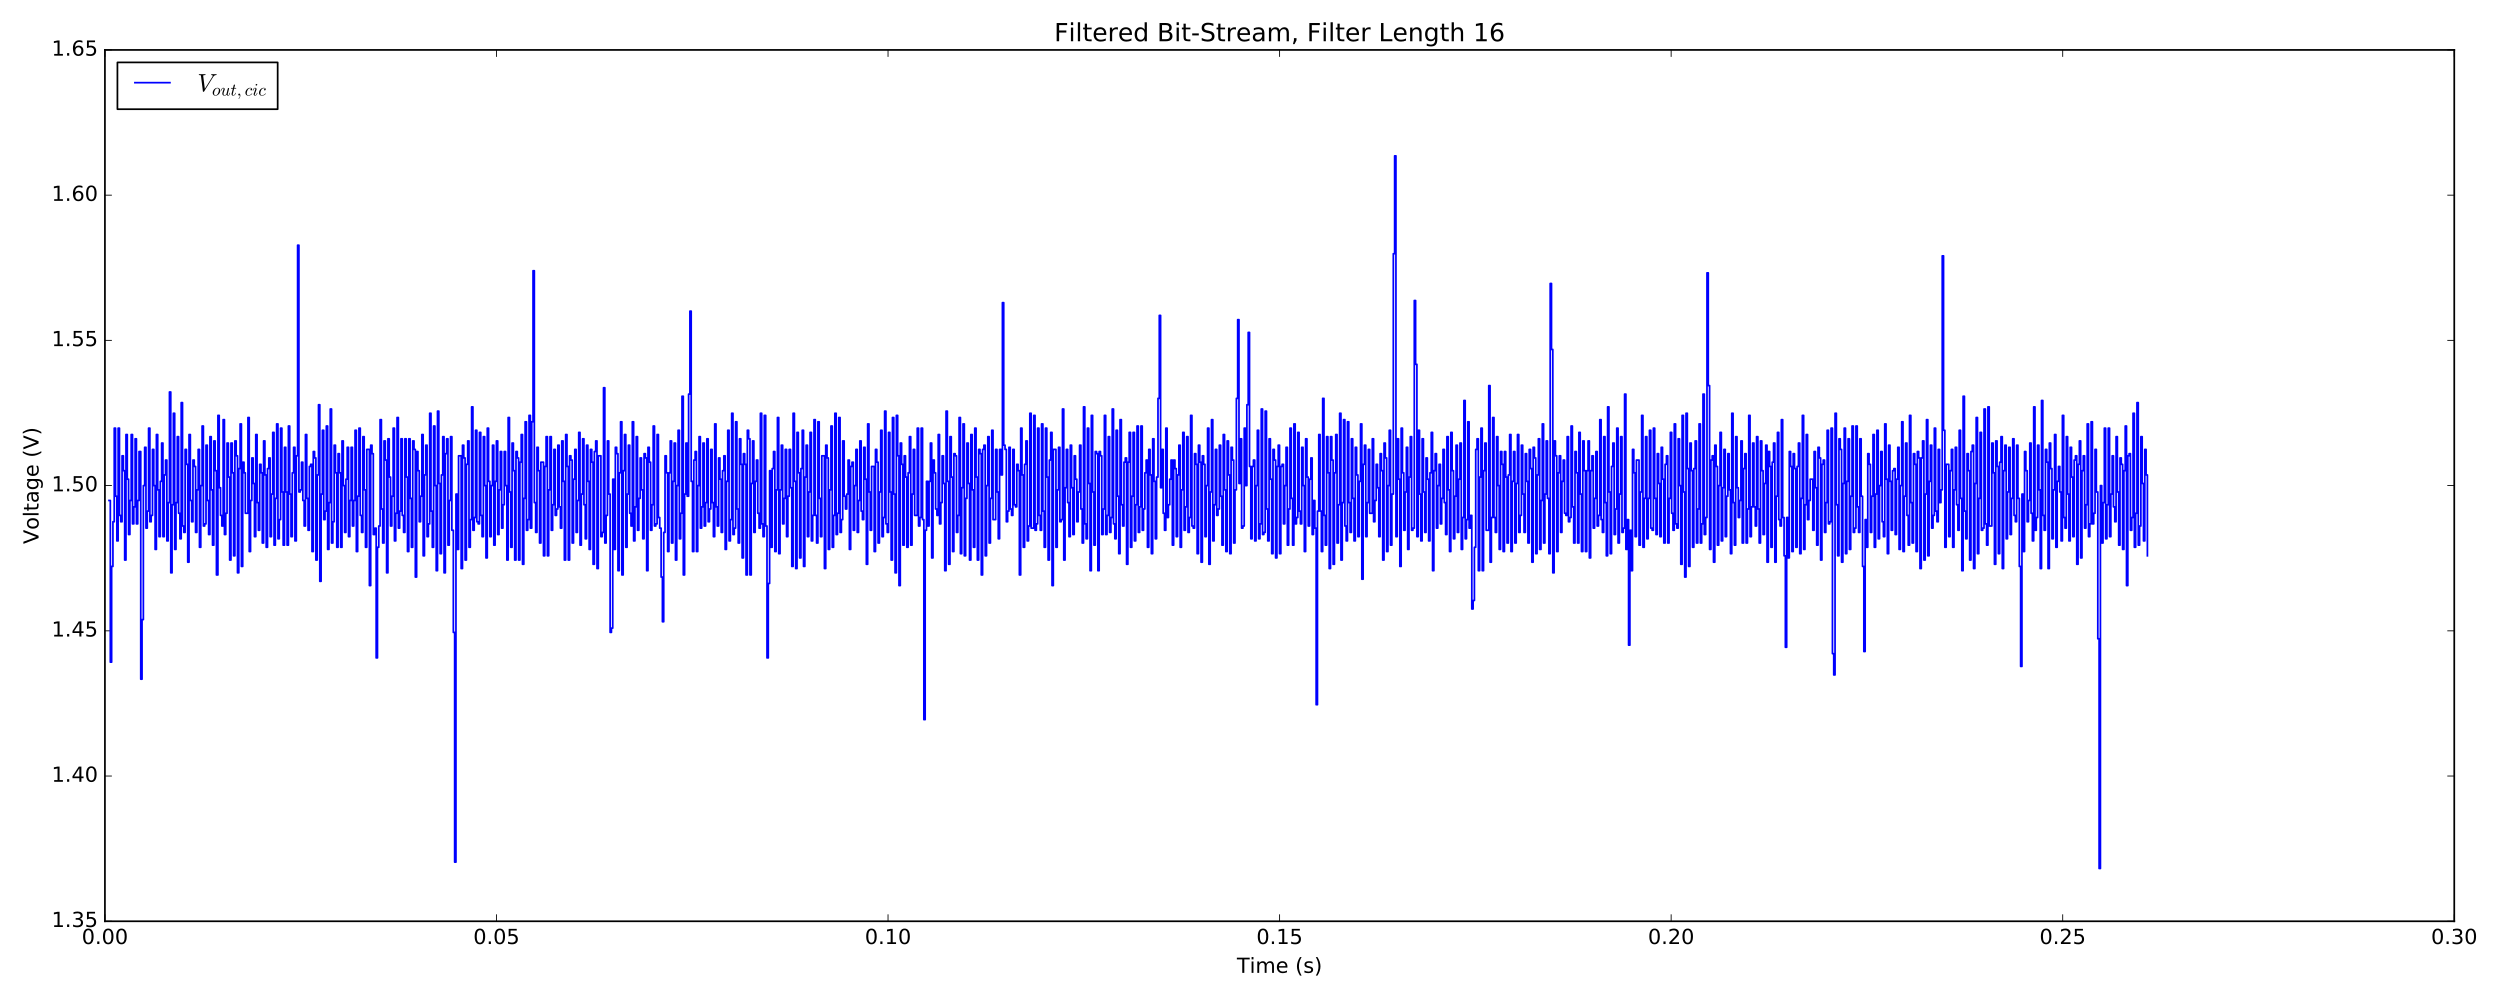 <?xml version="1.0" encoding="utf-8" standalone="no"?>
<!DOCTYPE svg PUBLIC "-//W3C//DTD SVG 1.1//EN"
  "http://www.w3.org/Graphics/SVG/1.1/DTD/svg11.dtd">
<!-- Created with matplotlib (http://matplotlib.org/) -->
<svg height="576pt" version="1.1" viewBox="0 0 1440 576" width="1440pt" xmlns="http://www.w3.org/2000/svg" xmlns:xlink="http://www.w3.org/1999/xlink">
 <defs>
  <style type="text/css">
*{stroke-linecap:butt;stroke-linejoin:round;stroke-miterlimit:100000;}
  </style>
 </defs>
 <g id="figure_1">
  <g id="patch_1">
   <path d="M 0 576 
L 1440 576 
L 1440 0 
L 0 0 
z
" style="fill:#ffffff;"/>
  </g>
  <g id="axes_1">
   <g id="patch_2">
    <path d="M 60.435 530.64 
L 1413.652 530.64 
L 1413.652 28.76 
L 60.435 28.76 
z
" style="fill:#ffffff;"/>
   </g>
   <g id="patch_3">
    <path d="M 60.435 530.64 
L 1413.652 530.64 
" style="fill:none;stroke:#000000;stroke-linecap:square;stroke-linejoin:miter;"/>
   </g>
   <g id="patch_4">
    <path d="M 60.435 530.64 
L 60.435 28.76 
" style="fill:none;stroke:#000000;stroke-linecap:square;stroke-linejoin:miter;"/>
   </g>
   <g id="patch_5">
    <path d="M 1413.652 530.64 
L 1413.652 28.76 
" style="fill:none;stroke:#000000;stroke-linecap:square;stroke-linejoin:miter;"/>
   </g>
   <g id="patch_6">
    <path d="M 60.435 28.76 
L 1413.652 28.76 
" style="fill:none;stroke:#000000;stroke-linecap:square;stroke-linejoin:miter;"/>
   </g>
   <g id="matplotlib.axis_1">
    <g id="xtick_1">
     <g id="line2d_1">
      <defs>
       <path d="M 0 0 
L 0 -4 
" id="m523d6b9eef" style="stroke:#000000;stroke-width:0.5;"/>
      </defs>
      <g>
       <use style="stroke:#000000;stroke-width:0.5;" x="60.435" xlink:href="#m523d6b9eef" y="530.64"/>
      </g>
     </g>
     <g id="line2d_2">
      <defs>
       <path d="M 0 0 
L 0 4 
" id="m36c19fd39c" style="stroke:#000000;stroke-width:0.5;"/>
      </defs>
      <g>
       <use style="stroke:#000000;stroke-width:0.5;" x="60.435" xlink:href="#m36c19fd39c" y="28.76"/>
      </g>
     </g>
     <g id="text_1">
      <!-- 0.00 -->
      <defs>
       <path d="M 31.781 66.406 
Q 24.172 66.406 20.328 58.906 
Q 16.5 51.422 16.5 36.375 
Q 16.5 21.391 20.328 13.891 
Q 24.172 6.391 31.781 6.391 
Q 39.453 6.391 43.281 13.891 
Q 47.125 21.391 47.125 36.375 
Q 47.125 51.422 43.281 58.906 
Q 39.453 66.406 31.781 66.406 
M 31.781 74.219 
Q 44.047 74.219 50.516 64.516 
Q 56.984 54.828 56.984 36.375 
Q 56.984 17.969 50.516 8.266 
Q 44.047 -1.422 31.781 -1.422 
Q 19.531 -1.422 13.062 8.266 
Q 6.594 17.969 6.594 36.375 
Q 6.594 54.828 13.062 64.516 
Q 19.531 74.219 31.781 74.219 
" id="BitstreamVeraSans-Roman-30"/>
       <path d="M 10.688 12.406 
L 21 12.406 
L 21 0 
L 10.688 0 
z
" id="BitstreamVeraSans-Roman-2e"/>
      </defs>
      <g transform="translate(47.076 543.758)scale(0.12 -0.12)">
       <use xlink:href="#BitstreamVeraSans-Roman-30"/>
       <use x="63.623" xlink:href="#BitstreamVeraSans-Roman-2e"/>
       <use x="95.41" xlink:href="#BitstreamVeraSans-Roman-30"/>
       <use x="159.033" xlink:href="#BitstreamVeraSans-Roman-30"/>
      </g>
     </g>
    </g>
    <g id="xtick_2">
     <g id="line2d_3">
      <g>
       <use style="stroke:#000000;stroke-width:0.5;" x="285.971" xlink:href="#m523d6b9eef" y="530.64"/>
      </g>
     </g>
     <g id="line2d_4">
      <g>
       <use style="stroke:#000000;stroke-width:0.5;" x="285.971" xlink:href="#m36c19fd39c" y="28.76"/>
      </g>
     </g>
     <g id="text_2">
      <!-- 0.05 -->
      <defs>
       <path d="M 10.797 72.906 
L 49.516 72.906 
L 49.516 64.594 
L 19.828 64.594 
L 19.828 46.734 
Q 21.969 47.469 24.109 47.828 
Q 26.266 48.188 28.422 48.188 
Q 40.625 48.188 47.75 41.5 
Q 54.891 34.812 54.891 23.391 
Q 54.891 11.625 47.562 5.094 
Q 40.234 -1.422 26.906 -1.422 
Q 22.312 -1.422 17.547 -0.641 
Q 12.797 0.141 7.719 1.703 
L 7.719 11.625 
Q 12.109 9.234 16.797 8.062 
Q 21.484 6.891 26.703 6.891 
Q 35.156 6.891 40.078 11.328 
Q 45.016 15.766 45.016 23.391 
Q 45.016 31 40.078 35.438 
Q 35.156 39.891 26.703 39.891 
Q 22.75 39.891 18.812 39.016 
Q 14.891 38.141 10.797 36.281 
z
" id="BitstreamVeraSans-Roman-35"/>
      </defs>
      <g transform="translate(272.612 543.758)scale(0.12 -0.12)">
       <use xlink:href="#BitstreamVeraSans-Roman-30"/>
       <use x="63.623" xlink:href="#BitstreamVeraSans-Roman-2e"/>
       <use x="95.41" xlink:href="#BitstreamVeraSans-Roman-30"/>
       <use x="159.033" xlink:href="#BitstreamVeraSans-Roman-35"/>
      </g>
     </g>
    </g>
    <g id="xtick_3">
     <g id="line2d_5">
      <g>
       <use style="stroke:#000000;stroke-width:0.5;" x="511.507" xlink:href="#m523d6b9eef" y="530.64"/>
      </g>
     </g>
     <g id="line2d_6">
      <g>
       <use style="stroke:#000000;stroke-width:0.5;" x="511.507" xlink:href="#m36c19fd39c" y="28.76"/>
      </g>
     </g>
     <g id="text_3">
      <!-- 0.10 -->
      <defs>
       <path d="M 12.406 8.297 
L 28.516 8.297 
L 28.516 63.922 
L 10.984 60.406 
L 10.984 69.391 
L 28.422 72.906 
L 38.281 72.906 
L 38.281 8.297 
L 54.391 8.297 
L 54.391 0 
L 12.406 0 
z
" id="BitstreamVeraSans-Roman-31"/>
      </defs>
      <g transform="translate(498.148 543.758)scale(0.12 -0.12)">
       <use xlink:href="#BitstreamVeraSans-Roman-30"/>
       <use x="63.623" xlink:href="#BitstreamVeraSans-Roman-2e"/>
       <use x="95.41" xlink:href="#BitstreamVeraSans-Roman-31"/>
       <use x="159.033" xlink:href="#BitstreamVeraSans-Roman-30"/>
      </g>
     </g>
    </g>
    <g id="xtick_4">
     <g id="line2d_7">
      <g>
       <use style="stroke:#000000;stroke-width:0.5;" x="737.044" xlink:href="#m523d6b9eef" y="530.64"/>
      </g>
     </g>
     <g id="line2d_8">
      <g>
       <use style="stroke:#000000;stroke-width:0.5;" x="737.044" xlink:href="#m36c19fd39c" y="28.76"/>
      </g>
     </g>
     <g id="text_4">
      <!-- 0.15 -->
      <g transform="translate(723.684 543.758)scale(0.12 -0.12)">
       <use xlink:href="#BitstreamVeraSans-Roman-30"/>
       <use x="63.623" xlink:href="#BitstreamVeraSans-Roman-2e"/>
       <use x="95.41" xlink:href="#BitstreamVeraSans-Roman-31"/>
       <use x="159.033" xlink:href="#BitstreamVeraSans-Roman-35"/>
      </g>
     </g>
    </g>
    <g id="xtick_5">
     <g id="line2d_9">
      <g>
       <use style="stroke:#000000;stroke-width:0.5;" x="962.58" xlink:href="#m523d6b9eef" y="530.64"/>
      </g>
     </g>
     <g id="line2d_10">
      <g>
       <use style="stroke:#000000;stroke-width:0.5;" x="962.58" xlink:href="#m36c19fd39c" y="28.76"/>
      </g>
     </g>
     <g id="text_5">
      <!-- 0.20 -->
      <defs>
       <path d="M 19.188 8.297 
L 53.609 8.297 
L 53.609 0 
L 7.328 0 
L 7.328 8.297 
Q 12.938 14.109 22.625 23.891 
Q 32.328 33.688 34.812 36.531 
Q 39.547 41.844 41.422 45.531 
Q 43.312 49.219 43.312 52.781 
Q 43.312 58.594 39.234 62.25 
Q 35.156 65.922 28.609 65.922 
Q 23.969 65.922 18.812 64.312 
Q 13.672 62.703 7.812 59.422 
L 7.812 69.391 
Q 13.766 71.781 18.938 73 
Q 24.125 74.219 28.422 74.219 
Q 39.75 74.219 46.484 68.547 
Q 53.219 62.891 53.219 53.422 
Q 53.219 48.922 51.531 44.891 
Q 49.859 40.875 45.406 35.406 
Q 44.188 33.984 37.641 27.219 
Q 31.109 20.453 19.188 8.297 
" id="BitstreamVeraSans-Roman-32"/>
      </defs>
      <g transform="translate(949.221 543.758)scale(0.12 -0.12)">
       <use xlink:href="#BitstreamVeraSans-Roman-30"/>
       <use x="63.623" xlink:href="#BitstreamVeraSans-Roman-2e"/>
       <use x="95.41" xlink:href="#BitstreamVeraSans-Roman-32"/>
       <use x="159.033" xlink:href="#BitstreamVeraSans-Roman-30"/>
      </g>
     </g>
    </g>
    <g id="xtick_6">
     <g id="line2d_11">
      <g>
       <use style="stroke:#000000;stroke-width:0.5;" x="1188.116" xlink:href="#m523d6b9eef" y="530.64"/>
      </g>
     </g>
     <g id="line2d_12">
      <g>
       <use style="stroke:#000000;stroke-width:0.5;" x="1188.116" xlink:href="#m36c19fd39c" y="28.76"/>
      </g>
     </g>
     <g id="text_6">
      <!-- 0.25 -->
      <g transform="translate(1174.757 543.758)scale(0.12 -0.12)">
       <use xlink:href="#BitstreamVeraSans-Roman-30"/>
       <use x="63.623" xlink:href="#BitstreamVeraSans-Roman-2e"/>
       <use x="95.41" xlink:href="#BitstreamVeraSans-Roman-32"/>
       <use x="159.033" xlink:href="#BitstreamVeraSans-Roman-35"/>
      </g>
     </g>
    </g>
    <g id="xtick_7">
     <g id="line2d_13">
      <g>
       <use style="stroke:#000000;stroke-width:0.5;" x="1413.652" xlink:href="#m523d6b9eef" y="530.64"/>
      </g>
     </g>
     <g id="line2d_14">
      <g>
       <use style="stroke:#000000;stroke-width:0.5;" x="1413.652" xlink:href="#m36c19fd39c" y="28.76"/>
      </g>
     </g>
     <g id="text_7">
      <!-- 0.30 -->
      <defs>
       <path d="M 40.578 39.312 
Q 47.656 37.797 51.625 33 
Q 55.609 28.219 55.609 21.188 
Q 55.609 10.406 48.188 4.484 
Q 40.766 -1.422 27.094 -1.422 
Q 22.516 -1.422 17.656 -0.516 
Q 12.797 0.391 7.625 2.203 
L 7.625 11.719 
Q 11.719 9.328 16.594 8.109 
Q 21.484 6.891 26.812 6.891 
Q 36.078 6.891 40.938 10.547 
Q 45.797 14.203 45.797 21.188 
Q 45.797 27.641 41.281 31.266 
Q 36.766 34.906 28.719 34.906 
L 20.219 34.906 
L 20.219 43.016 
L 29.109 43.016 
Q 36.375 43.016 40.234 45.922 
Q 44.094 48.828 44.094 54.297 
Q 44.094 59.906 40.109 62.906 
Q 36.141 65.922 28.719 65.922 
Q 24.656 65.922 20.016 65.031 
Q 15.375 64.156 9.812 62.312 
L 9.812 71.094 
Q 15.438 72.656 20.344 73.438 
Q 25.25 74.219 29.594 74.219 
Q 40.828 74.219 47.359 69.109 
Q 53.906 64.016 53.906 55.328 
Q 53.906 49.266 50.438 45.094 
Q 46.969 40.922 40.578 39.312 
" id="BitstreamVeraSans-Roman-33"/>
      </defs>
      <g transform="translate(1400.293 543.758)scale(0.12 -0.12)">
       <use xlink:href="#BitstreamVeraSans-Roman-30"/>
       <use x="63.623" xlink:href="#BitstreamVeraSans-Roman-2e"/>
       <use x="95.41" xlink:href="#BitstreamVeraSans-Roman-33"/>
       <use x="159.033" xlink:href="#BitstreamVeraSans-Roman-30"/>
      </g>
     </g>
    </g>
    <g id="text_8">
     <!-- Time (s) -->
     <defs>
      <path d="M 52 44.188 
Q 55.375 50.25 60.062 53.125 
Q 64.75 56 71.094 56 
Q 79.641 56 84.281 50.016 
Q 88.922 44.047 88.922 33.016 
L 88.922 0 
L 79.891 0 
L 79.891 32.719 
Q 79.891 40.578 77.094 44.375 
Q 74.312 48.188 68.609 48.188 
Q 61.625 48.188 57.562 43.547 
Q 53.516 38.922 53.516 30.906 
L 53.516 0 
L 44.484 0 
L 44.484 32.719 
Q 44.484 40.625 41.703 44.406 
Q 38.922 48.188 33.109 48.188 
Q 26.219 48.188 22.156 43.531 
Q 18.109 38.875 18.109 30.906 
L 18.109 0 
L 9.078 0 
L 9.078 54.688 
L 18.109 54.688 
L 18.109 46.188 
Q 21.188 51.219 25.484 53.609 
Q 29.781 56 35.688 56 
Q 41.656 56 45.828 52.969 
Q 50 49.953 52 44.188 
" id="BitstreamVeraSans-Roman-6d"/>
      <path d="M 56.203 29.594 
L 56.203 25.203 
L 14.891 25.203 
Q 15.484 15.922 20.484 11.062 
Q 25.484 6.203 34.422 6.203 
Q 39.594 6.203 44.453 7.469 
Q 49.312 8.734 54.109 11.281 
L 54.109 2.781 
Q 49.266 0.734 44.188 -0.344 
Q 39.109 -1.422 33.891 -1.422 
Q 20.797 -1.422 13.156 6.188 
Q 5.516 13.812 5.516 26.812 
Q 5.516 40.234 12.766 48.109 
Q 20.016 56 32.328 56 
Q 43.359 56 49.781 48.891 
Q 56.203 41.797 56.203 29.594 
M 47.219 32.234 
Q 47.125 39.594 43.094 43.984 
Q 39.062 48.391 32.422 48.391 
Q 24.906 48.391 20.391 44.141 
Q 15.875 39.891 15.188 32.172 
z
" id="BitstreamVeraSans-Roman-65"/>
      <path d="M 31 75.875 
Q 24.469 64.656 21.281 53.656 
Q 18.109 42.672 18.109 31.391 
Q 18.109 20.125 21.312 9.062 
Q 24.516 -2 31 -13.188 
L 23.188 -13.188 
Q 15.875 -1.703 12.234 9.375 
Q 8.594 20.453 8.594 31.391 
Q 8.594 42.281 12.203 53.312 
Q 15.828 64.359 23.188 75.875 
z
" id="BitstreamVeraSans-Roman-28"/>
      <path d="M 8.016 75.875 
L 15.828 75.875 
Q 23.141 64.359 26.781 53.312 
Q 30.422 42.281 30.422 31.391 
Q 30.422 20.453 26.781 9.375 
Q 23.141 -1.703 15.828 -13.188 
L 8.016 -13.188 
Q 14.5 -2 17.703 9.062 
Q 20.906 20.125 20.906 31.391 
Q 20.906 42.672 17.703 53.656 
Q 14.5 64.656 8.016 75.875 
" id="BitstreamVeraSans-Roman-29"/>
      <path d="M 9.422 54.688 
L 18.406 54.688 
L 18.406 0 
L 9.422 0 
z
M 9.422 75.984 
L 18.406 75.984 
L 18.406 64.594 
L 9.422 64.594 
z
" id="BitstreamVeraSans-Roman-69"/>
      <path id="BitstreamVeraSans-Roman-20"/>
      <path d="M -0.297 72.906 
L 61.375 72.906 
L 61.375 64.594 
L 35.5 64.594 
L 35.5 0 
L 25.594 0 
L 25.594 64.594 
L -0.297 64.594 
z
" id="BitstreamVeraSans-Roman-54"/>
      <path d="M 44.281 53.078 
L 44.281 44.578 
Q 40.484 46.531 36.375 47.5 
Q 32.281 48.484 27.875 48.484 
Q 21.188 48.484 17.844 46.438 
Q 14.5 44.391 14.5 40.281 
Q 14.5 37.156 16.891 35.375 
Q 19.281 33.594 26.516 31.984 
L 29.594 31.297 
Q 39.156 29.25 43.188 25.516 
Q 47.219 21.781 47.219 15.094 
Q 47.219 7.469 41.188 3.016 
Q 35.156 -1.422 24.609 -1.422 
Q 20.219 -1.422 15.453 -0.562 
Q 10.688 0.297 5.422 2 
L 5.422 11.281 
Q 10.406 8.688 15.234 7.391 
Q 20.062 6.109 24.812 6.109 
Q 31.156 6.109 34.562 8.281 
Q 37.984 10.453 37.984 14.406 
Q 37.984 18.062 35.516 20.016 
Q 33.062 21.969 24.703 23.781 
L 21.578 24.516 
Q 13.234 26.266 9.516 29.906 
Q 5.812 33.547 5.812 39.891 
Q 5.812 47.609 11.281 51.797 
Q 16.75 56 26.812 56 
Q 31.781 56 36.172 55.266 
Q 40.578 54.547 44.281 53.078 
" id="BitstreamVeraSans-Roman-73"/>
     </defs>
     <g transform="translate(712.464 560.372)scale(0.12 -0.12)">
      <use xlink:href="#BitstreamVeraSans-Roman-54"/>
      <use x="61.037" xlink:href="#BitstreamVeraSans-Roman-69"/>
      <use x="88.82" xlink:href="#BitstreamVeraSans-Roman-6d"/>
      <use x="186.232" xlink:href="#BitstreamVeraSans-Roman-65"/>
      <use x="247.756" xlink:href="#BitstreamVeraSans-Roman-20"/>
      <use x="279.543" xlink:href="#BitstreamVeraSans-Roman-28"/>
      <use x="318.557" xlink:href="#BitstreamVeraSans-Roman-73"/>
      <use x="370.656" xlink:href="#BitstreamVeraSans-Roman-29"/>
     </g>
    </g>
   </g>
   <g id="matplotlib.axis_2">
    <g id="ytick_1">
     <g id="line2d_15">
      <defs>
       <path d="M 0 0 
L 4 0 
" id="m1bb40cb03f" style="stroke:#000000;stroke-width:0.5;"/>
      </defs>
      <g>
       <use style="stroke:#000000;stroke-width:0.5;" x="60.435" xlink:href="#m1bb40cb03f" y="530.64"/>
      </g>
     </g>
     <g id="line2d_16">
      <defs>
       <path d="M 0 0 
L -4 0 
" id="m69a06ba5b0" style="stroke:#000000;stroke-width:0.5;"/>
      </defs>
      <g>
       <use style="stroke:#000000;stroke-width:0.5;" x="1413.652" xlink:href="#m69a06ba5b0" y="530.64"/>
      </g>
     </g>
     <g id="text_9">
      <!-- 1.35 -->
      <g transform="translate(29.716 533.951)scale(0.12 -0.12)">
       <use xlink:href="#BitstreamVeraSans-Roman-31"/>
       <use x="63.623" xlink:href="#BitstreamVeraSans-Roman-2e"/>
       <use x="95.41" xlink:href="#BitstreamVeraSans-Roman-33"/>
       <use x="159.033" xlink:href="#BitstreamVeraSans-Roman-35"/>
      </g>
     </g>
    </g>
    <g id="ytick_2">
     <g id="line2d_17">
      <g>
       <use style="stroke:#000000;stroke-width:0.5;" x="60.435" xlink:href="#m1bb40cb03f" y="446.993"/>
      </g>
     </g>
     <g id="line2d_18">
      <g>
       <use style="stroke:#000000;stroke-width:0.5;" x="1413.652" xlink:href="#m69a06ba5b0" y="446.993"/>
      </g>
     </g>
     <g id="text_10">
      <!-- 1.40 -->
      <defs>
       <path d="M 37.797 64.312 
L 12.891 25.391 
L 37.797 25.391 
z
M 35.203 72.906 
L 47.609 72.906 
L 47.609 25.391 
L 58.016 25.391 
L 58.016 17.188 
L 47.609 17.188 
L 47.609 0 
L 37.797 0 
L 37.797 17.188 
L 4.891 17.188 
L 4.891 26.703 
z
" id="BitstreamVeraSans-Roman-34"/>
      </defs>
      <g transform="translate(29.716 450.305)scale(0.12 -0.12)">
       <use xlink:href="#BitstreamVeraSans-Roman-31"/>
       <use x="63.623" xlink:href="#BitstreamVeraSans-Roman-2e"/>
       <use x="95.41" xlink:href="#BitstreamVeraSans-Roman-34"/>
       <use x="159.033" xlink:href="#BitstreamVeraSans-Roman-30"/>
      </g>
     </g>
    </g>
    <g id="ytick_3">
     <g id="line2d_19">
      <g>
       <use style="stroke:#000000;stroke-width:0.5;" x="60.435" xlink:href="#m1bb40cb03f" y="363.347"/>
      </g>
     </g>
     <g id="line2d_20">
      <g>
       <use style="stroke:#000000;stroke-width:0.5;" x="1413.652" xlink:href="#m69a06ba5b0" y="363.347"/>
      </g>
     </g>
     <g id="text_11">
      <!-- 1.45 -->
      <g transform="translate(29.716 366.658)scale(0.12 -0.12)">
       <use xlink:href="#BitstreamVeraSans-Roman-31"/>
       <use x="63.623" xlink:href="#BitstreamVeraSans-Roman-2e"/>
       <use x="95.41" xlink:href="#BitstreamVeraSans-Roman-34"/>
       <use x="159.033" xlink:href="#BitstreamVeraSans-Roman-35"/>
      </g>
     </g>
    </g>
    <g id="ytick_4">
     <g id="line2d_21">
      <g>
       <use style="stroke:#000000;stroke-width:0.5;" x="60.435" xlink:href="#m1bb40cb03f" y="279.7"/>
      </g>
     </g>
     <g id="line2d_22">
      <g>
       <use style="stroke:#000000;stroke-width:0.5;" x="1413.652" xlink:href="#m69a06ba5b0" y="279.7"/>
      </g>
     </g>
     <g id="text_12">
      <!-- 1.50 -->
      <g transform="translate(29.716 283.011)scale(0.12 -0.12)">
       <use xlink:href="#BitstreamVeraSans-Roman-31"/>
       <use x="63.623" xlink:href="#BitstreamVeraSans-Roman-2e"/>
       <use x="95.41" xlink:href="#BitstreamVeraSans-Roman-35"/>
       <use x="159.033" xlink:href="#BitstreamVeraSans-Roman-30"/>
      </g>
     </g>
    </g>
    <g id="ytick_5">
     <g id="line2d_23">
      <g>
       <use style="stroke:#000000;stroke-width:0.5;" x="60.435" xlink:href="#m1bb40cb03f" y="196.053"/>
      </g>
     </g>
     <g id="line2d_24">
      <g>
       <use style="stroke:#000000;stroke-width:0.5;" x="1413.652" xlink:href="#m69a06ba5b0" y="196.053"/>
      </g>
     </g>
     <g id="text_13">
      <!-- 1.55 -->
      <g transform="translate(29.716 199.365)scale(0.12 -0.12)">
       <use xlink:href="#BitstreamVeraSans-Roman-31"/>
       <use x="63.623" xlink:href="#BitstreamVeraSans-Roman-2e"/>
       <use x="95.41" xlink:href="#BitstreamVeraSans-Roman-35"/>
       <use x="159.033" xlink:href="#BitstreamVeraSans-Roman-35"/>
      </g>
     </g>
    </g>
    <g id="ytick_6">
     <g id="line2d_25">
      <g>
       <use style="stroke:#000000;stroke-width:0.5;" x="60.435" xlink:href="#m1bb40cb03f" y="112.407"/>
      </g>
     </g>
     <g id="line2d_26">
      <g>
       <use style="stroke:#000000;stroke-width:0.5;" x="1413.652" xlink:href="#m69a06ba5b0" y="112.407"/>
      </g>
     </g>
     <g id="text_14">
      <!-- 1.60 -->
      <defs>
       <path d="M 33.016 40.375 
Q 26.375 40.375 22.484 35.828 
Q 18.609 31.297 18.609 23.391 
Q 18.609 15.531 22.484 10.953 
Q 26.375 6.391 33.016 6.391 
Q 39.656 6.391 43.531 10.953 
Q 47.406 15.531 47.406 23.391 
Q 47.406 31.297 43.531 35.828 
Q 39.656 40.375 33.016 40.375 
M 52.594 71.297 
L 52.594 62.312 
Q 48.875 64.062 45.094 64.984 
Q 41.312 65.922 37.594 65.922 
Q 27.828 65.922 22.672 59.328 
Q 17.531 52.734 16.797 39.406 
Q 19.672 43.656 24.016 45.922 
Q 28.375 48.188 33.594 48.188 
Q 44.578 48.188 50.953 41.516 
Q 57.328 34.859 57.328 23.391 
Q 57.328 12.156 50.688 5.359 
Q 44.047 -1.422 33.016 -1.422 
Q 20.359 -1.422 13.672 8.266 
Q 6.984 17.969 6.984 36.375 
Q 6.984 53.656 15.188 63.938 
Q 23.391 74.219 37.203 74.219 
Q 40.922 74.219 44.703 73.484 
Q 48.484 72.75 52.594 71.297 
" id="BitstreamVeraSans-Roman-36"/>
      </defs>
      <g transform="translate(29.716 115.718)scale(0.12 -0.12)">
       <use xlink:href="#BitstreamVeraSans-Roman-31"/>
       <use x="63.623" xlink:href="#BitstreamVeraSans-Roman-2e"/>
       <use x="95.41" xlink:href="#BitstreamVeraSans-Roman-36"/>
       <use x="159.033" xlink:href="#BitstreamVeraSans-Roman-30"/>
      </g>
     </g>
    </g>
    <g id="ytick_7">
     <g id="line2d_27">
      <g>
       <use style="stroke:#000000;stroke-width:0.5;" x="60.435" xlink:href="#m1bb40cb03f" y="28.76"/>
      </g>
     </g>
     <g id="line2d_28">
      <g>
       <use style="stroke:#000000;stroke-width:0.5;" x="1413.652" xlink:href="#m69a06ba5b0" y="28.76"/>
      </g>
     </g>
     <g id="text_15">
      <!-- 1.65 -->
      <g transform="translate(29.716 32.071)scale(0.12 -0.12)">
       <use xlink:href="#BitstreamVeraSans-Roman-31"/>
       <use x="63.623" xlink:href="#BitstreamVeraSans-Roman-2e"/>
       <use x="95.41" xlink:href="#BitstreamVeraSans-Roman-36"/>
       <use x="159.033" xlink:href="#BitstreamVeraSans-Roman-35"/>
      </g>
     </g>
    </g>
    <g id="text_16">
     <!-- Voltage (V) -->
     <defs>
      <path d="M 45.406 27.984 
Q 45.406 37.75 41.375 43.109 
Q 37.359 48.484 30.078 48.484 
Q 22.859 48.484 18.828 43.109 
Q 14.797 37.75 14.797 27.984 
Q 14.797 18.266 18.828 12.891 
Q 22.859 7.516 30.078 7.516 
Q 37.359 7.516 41.375 12.891 
Q 45.406 18.266 45.406 27.984 
M 54.391 6.781 
Q 54.391 -7.172 48.188 -13.984 
Q 42 -20.797 29.203 -20.797 
Q 24.469 -20.797 20.266 -20.094 
Q 16.062 -19.391 12.109 -17.922 
L 12.109 -9.188 
Q 16.062 -11.328 19.922 -12.344 
Q 23.781 -13.375 27.781 -13.375 
Q 36.625 -13.375 41.016 -8.766 
Q 45.406 -4.156 45.406 5.172 
L 45.406 9.625 
Q 42.625 4.781 38.281 2.391 
Q 33.938 0 27.875 0 
Q 17.828 0 11.672 7.656 
Q 5.516 15.328 5.516 27.984 
Q 5.516 40.672 11.672 48.328 
Q 17.828 56 27.875 56 
Q 33.938 56 38.281 53.609 
Q 42.625 51.219 45.406 46.391 
L 45.406 54.688 
L 54.391 54.688 
z
" id="BitstreamVeraSans-Roman-67"/>
      <path d="M 30.609 48.391 
Q 23.391 48.391 19.188 42.75 
Q 14.984 37.109 14.984 27.297 
Q 14.984 17.484 19.156 11.844 
Q 23.344 6.203 30.609 6.203 
Q 37.797 6.203 41.984 11.859 
Q 46.188 17.531 46.188 27.297 
Q 46.188 37.016 41.984 42.703 
Q 37.797 48.391 30.609 48.391 
M 30.609 56 
Q 42.328 56 49.016 48.375 
Q 55.719 40.766 55.719 27.297 
Q 55.719 13.875 49.016 6.219 
Q 42.328 -1.422 30.609 -1.422 
Q 18.844 -1.422 12.172 6.219 
Q 5.516 13.875 5.516 27.297 
Q 5.516 40.766 12.172 48.375 
Q 18.844 56 30.609 56 
" id="BitstreamVeraSans-Roman-6f"/>
      <path d="M 34.281 27.484 
Q 23.391 27.484 19.188 25 
Q 14.984 22.516 14.984 16.5 
Q 14.984 11.719 18.141 8.906 
Q 21.297 6.109 26.703 6.109 
Q 34.188 6.109 38.703 11.406 
Q 43.219 16.703 43.219 25.484 
L 43.219 27.484 
z
M 52.203 31.203 
L 52.203 0 
L 43.219 0 
L 43.219 8.297 
Q 40.141 3.328 35.547 0.953 
Q 30.953 -1.422 24.312 -1.422 
Q 15.922 -1.422 10.953 3.297 
Q 6 8.016 6 15.922 
Q 6 25.141 12.172 29.828 
Q 18.359 34.516 30.609 34.516 
L 43.219 34.516 
L 43.219 35.406 
Q 43.219 41.609 39.141 45 
Q 35.062 48.391 27.688 48.391 
Q 23 48.391 18.547 47.266 
Q 14.109 46.141 10.016 43.891 
L 10.016 52.203 
Q 14.938 54.109 19.578 55.047 
Q 24.219 56 28.609 56 
Q 40.484 56 46.344 49.844 
Q 52.203 43.703 52.203 31.203 
" id="BitstreamVeraSans-Roman-61"/>
      <path d="M 18.312 70.219 
L 18.312 54.688 
L 36.812 54.688 
L 36.812 47.703 
L 18.312 47.703 
L 18.312 18.016 
Q 18.312 11.328 20.141 9.422 
Q 21.969 7.516 27.594 7.516 
L 36.812 7.516 
L 36.812 0 
L 27.594 0 
Q 17.188 0 13.234 3.875 
Q 9.281 7.766 9.281 18.016 
L 9.281 47.703 
L 2.688 47.703 
L 2.688 54.688 
L 9.281 54.688 
L 9.281 70.219 
z
" id="BitstreamVeraSans-Roman-74"/>
      <path d="M 28.609 0 
L 0.781 72.906 
L 11.078 72.906 
L 34.188 11.531 
L 57.328 72.906 
L 67.578 72.906 
L 39.797 0 
z
" id="BitstreamVeraSans-Roman-56"/>
      <path d="M 9.422 75.984 
L 18.406 75.984 
L 18.406 0 
L 9.422 0 
z
" id="BitstreamVeraSans-Roman-6c"/>
     </defs>
     <g transform="translate(22.221 313.359)rotate(-90.0)scale(0.12 -0.12)">
      <use xlink:href="#BitstreamVeraSans-Roman-56"/>
      <use x="68.299" xlink:href="#BitstreamVeraSans-Roman-6f"/>
      <use x="129.48" xlink:href="#BitstreamVeraSans-Roman-6c"/>
      <use x="157.264" xlink:href="#BitstreamVeraSans-Roman-74"/>
      <use x="196.473" xlink:href="#BitstreamVeraSans-Roman-61"/>
      <use x="257.752" xlink:href="#BitstreamVeraSans-Roman-67"/>
      <use x="321.229" xlink:href="#BitstreamVeraSans-Roman-65"/>
      <use x="382.752" xlink:href="#BitstreamVeraSans-Roman-20"/>
      <use x="414.539" xlink:href="#BitstreamVeraSans-Roman-28"/>
      <use x="453.553" xlink:href="#BitstreamVeraSans-Roman-56"/>
      <use x="521.961" xlink:href="#BitstreamVeraSans-Roman-29"/>
     </g>
    </g>
   </g>
   <g id="text_17">
    <!-- Filtered Bit-Stream, Filter Length 16 -->
    <defs>
     <path d="M 41.109 46.297 
Q 39.594 47.172 37.812 47.578 
Q 36.031 48 33.891 48 
Q 26.266 48 22.188 43.047 
Q 18.109 38.094 18.109 28.812 
L 18.109 0 
L 9.078 0 
L 9.078 54.688 
L 18.109 54.688 
L 18.109 46.188 
Q 20.953 51.172 25.484 53.578 
Q 30.031 56 36.531 56 
Q 37.453 56 38.578 55.875 
Q 39.703 55.766 41.062 55.516 
z
" id="BitstreamVeraSans-Roman-72"/>
     <path d="M 54.891 33.016 
L 54.891 0 
L 45.906 0 
L 45.906 32.719 
Q 45.906 40.484 42.875 44.328 
Q 39.844 48.188 33.797 48.188 
Q 26.516 48.188 22.312 43.547 
Q 18.109 38.922 18.109 30.906 
L 18.109 0 
L 9.078 0 
L 9.078 75.984 
L 18.109 75.984 
L 18.109 46.188 
Q 21.344 51.125 25.703 53.562 
Q 30.078 56 35.797 56 
Q 45.219 56 50.047 50.172 
Q 54.891 44.344 54.891 33.016 
" id="BitstreamVeraSans-Roman-68"/>
     <path d="M 54.891 33.016 
L 54.891 0 
L 45.906 0 
L 45.906 32.719 
Q 45.906 40.484 42.875 44.328 
Q 39.844 48.188 33.797 48.188 
Q 26.516 48.188 22.312 43.547 
Q 18.109 38.922 18.109 30.906 
L 18.109 0 
L 9.078 0 
L 9.078 54.688 
L 18.109 54.688 
L 18.109 46.188 
Q 21.344 51.125 25.703 53.562 
Q 30.078 56 35.797 56 
Q 45.219 56 50.047 50.172 
Q 54.891 44.344 54.891 33.016 
" id="BitstreamVeraSans-Roman-6e"/>
     <path d="M 19.672 34.812 
L 19.672 8.109 
L 35.5 8.109 
Q 43.453 8.109 47.281 11.406 
Q 51.125 14.703 51.125 21.484 
Q 51.125 28.328 47.281 31.562 
Q 43.453 34.812 35.5 34.812 
z
M 19.672 64.797 
L 19.672 42.828 
L 34.281 42.828 
Q 41.5 42.828 45.031 45.531 
Q 48.578 48.25 48.578 53.812 
Q 48.578 59.328 45.031 62.062 
Q 41.5 64.797 34.281 64.797 
z
M 9.812 72.906 
L 35.016 72.906 
Q 46.297 72.906 52.391 68.219 
Q 58.5 63.531 58.5 54.891 
Q 58.5 48.188 55.375 44.234 
Q 52.25 40.281 46.188 39.312 
Q 53.469 37.75 57.5 32.781 
Q 61.531 27.828 61.531 20.406 
Q 61.531 10.641 54.891 5.312 
Q 48.25 0 35.984 0 
L 9.812 0 
z
" id="BitstreamVeraSans-Roman-42"/>
     <path d="M 9.812 72.906 
L 51.703 72.906 
L 51.703 64.594 
L 19.672 64.594 
L 19.672 43.109 
L 48.578 43.109 
L 48.578 34.812 
L 19.672 34.812 
L 19.672 0 
L 9.812 0 
z
" id="BitstreamVeraSans-Roman-46"/>
     <path d="M 4.891 31.391 
L 31.203 31.391 
L 31.203 23.391 
L 4.891 23.391 
z
" id="BitstreamVeraSans-Roman-2d"/>
     <path d="M 11.719 12.406 
L 22.016 12.406 
L 22.016 4 
L 14.016 -11.625 
L 7.719 -11.625 
L 11.719 4 
z
" id="BitstreamVeraSans-Roman-2c"/>
     <path d="M 45.406 46.391 
L 45.406 75.984 
L 54.391 75.984 
L 54.391 0 
L 45.406 0 
L 45.406 8.203 
Q 42.578 3.328 38.25 0.953 
Q 33.938 -1.422 27.875 -1.422 
Q 17.969 -1.422 11.734 6.484 
Q 5.516 14.406 5.516 27.297 
Q 5.516 40.188 11.734 48.094 
Q 17.969 56 27.875 56 
Q 33.938 56 38.25 53.625 
Q 42.578 51.266 45.406 46.391 
M 14.797 27.297 
Q 14.797 17.391 18.875 11.75 
Q 22.953 6.109 30.078 6.109 
Q 37.203 6.109 41.297 11.75 
Q 45.406 17.391 45.406 27.297 
Q 45.406 37.203 41.297 42.844 
Q 37.203 48.484 30.078 48.484 
Q 22.953 48.484 18.875 42.844 
Q 14.797 37.203 14.797 27.297 
" id="BitstreamVeraSans-Roman-64"/>
     <path d="M 9.812 72.906 
L 19.672 72.906 
L 19.672 8.297 
L 55.172 8.297 
L 55.172 0 
L 9.812 0 
z
" id="BitstreamVeraSans-Roman-4c"/>
     <path d="M 53.516 70.516 
L 53.516 60.891 
Q 47.906 63.578 42.922 64.891 
Q 37.938 66.219 33.297 66.219 
Q 25.25 66.219 20.875 63.094 
Q 16.5 59.969 16.5 54.203 
Q 16.5 49.359 19.406 46.891 
Q 22.312 44.438 30.422 42.922 
L 36.375 41.703 
Q 47.406 39.594 52.656 34.297 
Q 57.906 29 57.906 20.125 
Q 57.906 9.516 50.797 4.047 
Q 43.703 -1.422 29.984 -1.422 
Q 24.812 -1.422 18.969 -0.25 
Q 13.141 0.922 6.891 3.219 
L 6.891 13.375 
Q 12.891 10.016 18.656 8.297 
Q 24.422 6.594 29.984 6.594 
Q 38.422 6.594 43.016 9.906 
Q 47.609 13.234 47.609 19.391 
Q 47.609 24.75 44.312 27.781 
Q 41.016 30.812 33.5 32.328 
L 27.484 33.5 
Q 16.453 35.688 11.516 40.375 
Q 6.594 45.062 6.594 53.422 
Q 6.594 63.094 13.406 68.656 
Q 20.219 74.219 32.172 74.219 
Q 37.312 74.219 42.625 73.281 
Q 47.953 72.359 53.516 70.516 
" id="BitstreamVeraSans-Roman-53"/>
    </defs>
    <g transform="translate(607.221 23.76)scale(0.144 -0.144)">
     <use xlink:href="#BitstreamVeraSans-Roman-46"/>
     <use x="57.41" xlink:href="#BitstreamVeraSans-Roman-69"/>
     <use x="85.193" xlink:href="#BitstreamVeraSans-Roman-6c"/>
     <use x="112.977" xlink:href="#BitstreamVeraSans-Roman-74"/>
     <use x="152.186" xlink:href="#BitstreamVeraSans-Roman-65"/>
     <use x="213.709" xlink:href="#BitstreamVeraSans-Roman-72"/>
     <use x="254.791" xlink:href="#BitstreamVeraSans-Roman-65"/>
     <use x="316.314" xlink:href="#BitstreamVeraSans-Roman-64"/>
     <use x="379.791" xlink:href="#BitstreamVeraSans-Roman-20"/>
     <use x="411.578" xlink:href="#BitstreamVeraSans-Roman-42"/>
     <use x="480.182" xlink:href="#BitstreamVeraSans-Roman-69"/>
     <use x="507.965" xlink:href="#BitstreamVeraSans-Roman-74"/>
     <use x="547.174" xlink:href="#BitstreamVeraSans-Roman-2d"/>
     <use x="583.258" xlink:href="#BitstreamVeraSans-Roman-53"/>
     <use x="646.734" xlink:href="#BitstreamVeraSans-Roman-74"/>
     <use x="685.943" xlink:href="#BitstreamVeraSans-Roman-72"/>
     <use x="727.025" xlink:href="#BitstreamVeraSans-Roman-65"/>
     <use x="788.549" xlink:href="#BitstreamVeraSans-Roman-61"/>
     <use x="849.828" xlink:href="#BitstreamVeraSans-Roman-6d"/>
     <use x="947.24" xlink:href="#BitstreamVeraSans-Roman-2c"/>
     <use x="979.027" xlink:href="#BitstreamVeraSans-Roman-20"/>
     <use x="1010.814" xlink:href="#BitstreamVeraSans-Roman-46"/>
     <use x="1068.225" xlink:href="#BitstreamVeraSans-Roman-69"/>
     <use x="1096.008" xlink:href="#BitstreamVeraSans-Roman-6c"/>
     <use x="1123.791" xlink:href="#BitstreamVeraSans-Roman-74"/>
     <use x="1163.0" xlink:href="#BitstreamVeraSans-Roman-65"/>
     <use x="1224.523" xlink:href="#BitstreamVeraSans-Roman-72"/>
     <use x="1265.637" xlink:href="#BitstreamVeraSans-Roman-20"/>
     <use x="1297.424" xlink:href="#BitstreamVeraSans-Roman-4c"/>
     <use x="1353.121" xlink:href="#BitstreamVeraSans-Roman-65"/>
     <use x="1414.645" xlink:href="#BitstreamVeraSans-Roman-6e"/>
     <use x="1478.023" xlink:href="#BitstreamVeraSans-Roman-67"/>
     <use x="1541.5" xlink:href="#BitstreamVeraSans-Roman-74"/>
     <use x="1580.709" xlink:href="#BitstreamVeraSans-Roman-68"/>
     <use x="1644.088" xlink:href="#BitstreamVeraSans-Roman-20"/>
     <use x="1675.875" xlink:href="#BitstreamVeraSans-Roman-31"/>
     <use x="1739.498" xlink:href="#BitstreamVeraSans-Roman-36"/>
    </g>
   </g>
   <g id="line2d_29">
    <path clip-path="url(#pfd095bdb92)" d="M 62.79 288.277 
L 63.543 288.277 
L 63.543 381.399 
L 64.296 381.399 
L 64.296 326.261 
L 65.045 326.261 
L 65.045 300.53 
L 65.798 300.53 
L 65.798 246.617 
L 66.552 246.617 
L 66.552 285.826 
L 67.3 285.826 
L 67.3 311.558 
L 68.054 311.558 
L 68.054 246.617 
L 68.807 246.617 
L 68.807 296.854 
L 69.556 296.854 
L 69.556 300.53 
L 70.309 300.53 
L 70.309 262.546 
L 71.062 262.546 
L 71.062 271.123 
L 71.811 271.123 
L 71.811 322.585 
L 72.564 322.585 
L 72.564 250.293 
L 73.318 250.293 
L 73.318 276.024 
L 74.066 276.024 
L 74.066 307.882 
L 74.82 307.882 
L 74.82 288.277 
L 75.573 288.277 
L 75.573 250.293 
L 76.322 250.293 
L 76.322 301.755 
L 77.075 301.755 
L 77.075 291.953 
L 77.828 291.953 
L 77.828 252.744 
L 78.577 252.744 
L 78.577 301.755 
L 79.33 301.755 
L 79.33 288.277 
L 80.084 288.277 
L 80.084 260.095 
L 81.067 260.095 
L 81.067 391.202 
L 81.82 391.202 
L 81.82 356.893 
L 82.574 356.893 
L 82.574 279.7 
L 83.322 279.7 
L 83.322 257.645 
L 84.076 257.645 
L 84.076 304.206 
L 84.829 304.206 
L 84.829 294.404 
L 85.578 294.404 
L 85.578 246.617 
L 86.331 246.617 
L 86.331 300.53 
L 87.084 300.53 
L 87.084 296.854 
L 87.833 296.854 
L 87.833 258.87 
L 88.586 258.87 
L 88.586 279.7 
L 89.34 279.7 
L 89.34 316.459 
L 90.089 316.459 
L 90.089 250.293 
L 90.842 250.293 
L 90.842 282.151 
L 91.595 282.151 
L 91.595 309.107 
L 92.344 309.107 
L 92.344 277.249 
L 93.097 277.249 
L 93.097 255.194 
L 93.85 255.194 
L 93.85 309.107 
L 94.604 309.107 
L 94.604 273.574 
L 95.353 273.574 
L 95.353 264.996 
L 96.106 264.996 
L 96.106 311.558 
L 96.855 311.558 
L 96.855 289.502 
L 97.608 289.502 
L 97.608 225.787 
L 98.361 225.787 
L 98.361 329.937 
L 99.11 329.937 
L 99.11 290.728 
L 99.863 290.728 
L 99.863 238.04 
L 100.617 238.04 
L 100.617 316.459 
L 101.365 316.459 
L 101.365 289.502 
L 102.119 289.502 
L 102.119 251.518 
L 102.872 251.518 
L 102.872 295.629 
L 103.621 295.629 
L 103.621 310.332 
L 104.374 310.332 
L 104.374 231.914 
L 105.127 231.914 
L 105.127 302.981 
L 105.876 302.981 
L 105.876 306.656 
L 106.629 306.656 
L 106.629 258.87 
L 107.383 258.87 
L 107.383 267.447 
L 108.131 267.447 
L 108.131 323.811 
L 108.885 323.811 
L 108.885 250.293 
L 109.638 250.293 
L 109.638 288.277 
L 110.387 288.277 
L 110.387 300.53 
L 111.14 300.53 
L 111.14 264.996 
L 111.893 264.996 
L 111.893 268.672 
L 112.647 268.672 
L 112.647 306.656 
L 113.395 306.656 
L 113.395 282.151 
L 114.149 282.151 
L 114.149 258.87 
L 114.897 258.87 
L 114.897 315.233 
L 115.651 315.233 
L 115.651 279.7 
L 116.404 279.7 
L 116.404 245.392 
L 117.153 245.392 
L 117.153 302.981 
L 117.906 302.981 
L 117.906 301.755 
L 118.659 301.755 
L 118.659 256.419 
L 119.408 256.419 
L 119.408 288.277 
L 120.162 288.277 
L 120.162 307.882 
L 120.915 307.882 
L 120.915 251.518 
L 121.668 251.518 
L 121.668 282.151 
L 122.417 282.151 
L 122.417 314.008 
L 123.17 314.008 
L 123.17 253.969 
L 123.919 253.969 
L 123.919 271.123 
L 124.672 271.123 
L 124.672 331.162 
L 125.52 331.162 
L 125.52 239.265 
L 126.269 239.265 
L 126.269 280.925 
L 127.022 280.925 
L 127.022 296.854 
L 127.776 296.854 
L 127.776 302.981 
L 128.524 302.981 
L 128.524 241.716 
L 129.278 241.716 
L 129.278 307.882 
L 130.031 307.882 
L 130.031 295.629 
L 130.78 295.629 
L 130.78 255.194 
L 131.533 255.194 
L 131.533 274.799 
L 132.286 274.799 
L 132.286 322.585 
L 133.035 322.585 
L 133.035 255.194 
L 133.788 255.194 
L 133.788 272.348 
L 134.542 272.348 
L 134.542 320.135 
L 135.29 320.135 
L 135.29 253.969 
L 136.044 253.969 
L 136.044 262.546 
L 136.797 262.546 
L 136.797 329.937 
L 137.546 329.937 
L 137.546 269.898 
L 138.299 269.898 
L 138.299 244.167 
L 139.052 244.167 
L 139.052 326.261 
L 139.801 326.261 
L 139.801 266.222 
L 140.554 266.222 
L 140.554 272.348 
L 141.308 272.348 
L 141.308 295.629 
L 142.81 295.629 
L 142.81 240.491 
L 143.563 240.491 
L 143.563 317.684 
L 144.312 317.684 
L 144.312 288.277 
L 145.065 288.277 
L 145.065 263.771 
L 145.819 263.771 
L 145.819 278.475 
L 146.567 278.475 
L 146.567 309.107 
L 147.321 309.107 
L 147.321 250.293 
L 148.074 250.293 
L 148.074 289.502 
L 148.823 289.502 
L 148.823 305.431 
L 149.576 305.431 
L 149.576 267.447 
L 150.329 267.447 
L 150.329 272.348 
L 151.078 272.348 
L 151.078 312.783 
L 151.831 312.783 
L 151.831 253.969 
L 152.585 253.969 
L 152.585 273.574 
L 153.333 273.574 
L 153.333 315.233 
L 154.087 315.233 
L 154.087 269.898 
L 154.84 269.898 
L 154.84 263.771 
L 155.589 263.771 
L 155.589 309.107 
L 156.342 309.107 
L 156.342 284.601 
L 157.095 284.601 
L 157.095 249.068 
L 157.844 249.068 
L 157.844 314.008 
L 158.597 314.008 
L 158.597 287.052 
L 159.351 287.052 
L 159.351 244.167 
L 160.099 244.167 
L 160.099 310.332 
L 160.853 310.332 
L 160.853 299.305 
L 161.606 299.305 
L 161.606 246.617 
L 162.355 246.617 
L 162.355 283.376 
L 163.108 283.376 
L 163.108 314.008 
L 163.861 314.008 
L 163.861 257.645 
L 164.61 257.645 
L 164.61 283.376 
L 165.363 283.376 
L 165.363 314.008 
L 166.117 314.008 
L 166.117 245.392 
L 166.866 245.392 
L 166.866 284.601 
L 167.619 284.601 
L 167.619 309.107 
L 168.372 309.107 
L 168.372 272.348 
L 169.121 272.348 
L 169.121 257.645 
L 169.874 257.645 
L 169.874 311.558 
L 170.673 311.558 
L 170.673 262.546 
L 171.426 262.546 
L 171.426 141.242 
L 172.175 141.242 
L 172.175 283.376 
L 172.928 283.376 
L 172.928 282.151 
L 173.681 282.151 
L 173.681 266.222 
L 174.43 266.222 
L 174.43 288.277 
L 175.183 288.277 
L 175.183 302.981 
L 175.937 302.981 
L 175.937 250.293 
L 176.685 250.293 
L 176.685 287.052 
L 177.439 287.052 
L 177.439 305.431 
L 178.192 305.431 
L 178.192 268.672 
L 178.941 268.672 
L 178.941 267.447 
L 179.694 267.447 
L 179.694 317.684 
L 180.447 317.684 
L 180.447 260.095 
L 181.196 260.095 
L 181.196 263.771 
L 181.949 263.771 
L 181.949 322.585 
L 182.703 322.585 
L 182.703 273.574 
L 183.456 273.574 
L 183.456 233.139 
L 184.205 233.139 
L 184.205 334.838 
L 184.958 334.838 
L 184.958 284.601 
L 185.707 284.601 
L 185.707 247.842 
L 186.46 247.842 
L 186.46 299.305 
L 187.213 299.305 
L 187.213 294.404 
L 187.967 294.404 
L 187.967 245.392 
L 188.716 245.392 
L 188.716 316.459 
L 189.469 316.459 
L 189.469 289.502 
L 190.222 289.502 
L 190.222 235.589 
L 190.971 235.589 
L 190.971 312.783 
L 191.724 312.783 
L 191.724 300.53 
L 192.473 300.53 
L 192.473 256.419 
L 193.226 256.419 
L 193.226 272.348 
L 193.98 272.348 
L 193.98 315.233 
L 194.733 315.233 
L 194.733 261.321 
L 195.482 261.321 
L 195.482 272.348 
L 196.235 272.348 
L 196.235 315.233 
L 196.988 315.233 
L 196.988 253.969 
L 197.737 253.969 
L 197.737 279.7 
L 198.49 279.7 
L 198.49 306.656 
L 199.244 306.656 
L 199.244 276.024 
L 199.992 276.024 
L 199.992 257.645 
L 200.746 257.645 
L 200.746 309.107 
L 201.494 309.107 
L 201.494 288.277 
L 202.248 288.277 
L 202.248 257.645 
L 203.001 257.645 
L 203.001 302.981 
L 203.754 302.981 
L 203.754 288.277 
L 204.503 288.277 
L 204.503 247.842 
L 205.256 247.842 
L 205.256 317.684 
L 206.005 317.684 
L 206.005 285.826 
L 206.758 285.826 
L 206.758 246.617 
L 207.512 246.617 
L 207.512 296.854 
L 208.26 296.854 
L 208.26 306.656 
L 209.014 306.656 
L 209.014 251.518 
L 209.767 251.518 
L 209.767 282.151 
L 210.52 282.151 
L 210.52 315.233 
L 211.269 315.233 
L 211.269 258.87 
L 212.771 258.87 
L 212.771 337.289 
L 213.524 337.289 
L 213.524 256.419 
L 214.278 256.419 
L 214.278 261.321 
L 215.027 261.321 
L 215.027 307.882 
L 215.92 307.882 
L 215.92 304.206 
L 216.673 304.206 
L 216.673 378.949 
L 217.426 378.949 
L 217.426 315.233 
L 218.175 315.233 
L 218.175 302.981 
L 218.928 302.981 
L 218.928 241.716 
L 219.682 241.716 
L 219.682 293.178 
L 220.43 293.178 
L 220.43 312.783 
L 221.184 312.783 
L 221.184 253.969 
L 221.937 253.969 
L 221.937 264.996 
L 222.686 264.996 
L 222.686 329.937 
L 223.439 329.937 
L 223.439 252.744 
L 224.192 252.744 
L 224.192 274.799 
L 224.941 274.799 
L 224.941 302.981 
L 225.694 302.981 
L 225.694 285.826 
L 226.448 285.826 
L 226.448 246.617 
L 227.197 246.617 
L 227.197 311.558 
L 227.95 311.558 
L 227.95 295.629 
L 228.703 295.629 
L 228.703 240.491 
L 229.452 240.491 
L 229.452 304.206 
L 230.205 304.206 
L 230.205 294.404 
L 230.958 294.404 
L 230.958 252.744 
L 231.707 252.744 
L 231.707 296.854 
L 232.461 296.854 
L 232.461 306.656 
L 233.214 306.656 
L 233.214 252.744 
L 233.963 252.744 
L 233.963 274.799 
L 234.716 274.799 
L 234.716 317.684 
L 235.469 317.684 
L 235.469 252.744 
L 236.218 252.744 
L 236.218 287.052 
L 236.971 287.052 
L 236.971 315.233 
L 237.725 315.233 
L 237.725 253.969 
L 238.478 253.969 
L 238.478 258.87 
L 239.227 258.87 
L 239.227 332.388 
L 239.98 332.388 
L 239.98 260.095 
L 240.729 260.095 
L 240.729 271.123 
L 241.482 271.123 
L 241.482 300.53 
L 242.235 300.53 
L 242.235 285.826 
L 242.984 285.826 
L 242.984 250.293 
L 243.737 250.293 
L 243.737 320.135 
L 244.491 320.135 
L 244.491 273.574 
L 245.244 273.574 
L 245.244 256.419 
L 245.993 256.419 
L 245.993 309.107 
L 246.746 309.107 
L 246.746 301.755 
L 247.495 301.755 
L 247.495 238.04 
L 248.248 238.04 
L 248.248 294.404 
L 249.001 294.404 
L 249.001 315.233 
L 249.75 315.233 
L 249.75 245.392 
L 250.503 245.392 
L 250.503 279.7 
L 251.257 279.7 
L 251.257 328.712 
L 252.005 328.712 
L 252.005 236.815 
L 252.759 236.815 
L 252.759 278.475 
L 253.512 278.475 
L 253.512 318.909 
L 254.261 318.909 
L 254.261 273.574 
L 255.014 273.574 
L 255.014 251.518 
L 255.767 251.518 
L 255.767 329.937 
L 256.521 329.937 
L 256.521 261.321 
L 257.27 261.321 
L 257.27 252.744 
L 258.023 252.744 
L 258.023 314.008 
L 258.772 314.008 
L 258.772 288.277 
L 259.525 288.277 
L 259.525 251.518 
L 260.278 251.518 
L 260.278 305.431 
L 261.122 305.431 
L 261.122 364.245 
L 261.875 364.245 
L 261.875 496.577 
L 262.628 496.577 
L 262.628 284.601 
L 263.377 284.601 
L 263.377 316.459 
L 264.13 316.459 
L 264.13 262.546 
L 265.632 262.546 
L 265.632 327.486 
L 266.386 327.486 
L 266.386 256.419 
L 267.139 256.419 
L 267.139 263.771 
L 267.888 263.771 
L 267.888 322.585 
L 268.641 322.585 
L 268.641 267.447 
L 269.394 267.447 
L 269.394 253.969 
L 270.143 253.969 
L 270.143 315.233 
L 270.896 315.233 
L 270.896 299.305 
L 271.65 299.305 
L 271.65 234.364 
L 272.398 234.364 
L 272.398 305.431 
L 273.152 305.431 
L 273.152 298.079 
L 273.905 298.079 
L 273.905 247.842 
L 274.654 247.842 
L 274.654 300.53 
L 275.407 300.53 
L 275.407 301.755 
L 276.16 301.755 
L 276.16 249.068 
L 276.909 249.068 
L 276.909 296.854 
L 277.662 296.854 
L 277.662 309.107 
L 278.416 309.107 
L 278.416 251.518 
L 279.165 251.518 
L 279.165 279.7 
L 279.918 279.7 
L 279.918 321.36 
L 280.671 321.36 
L 280.671 246.617 
L 281.42 246.617 
L 281.42 277.249 
L 282.173 277.249 
L 282.173 309.107 
L 282.927 309.107 
L 282.927 279.7 
L 283.675 279.7 
L 283.675 256.419 
L 284.429 256.419 
L 284.429 314.008 
L 285.182 314.008 
L 285.182 277.249 
L 285.931 277.249 
L 285.931 253.969 
L 286.684 253.969 
L 286.684 307.882 
L 287.437 307.882 
L 287.437 282.151 
L 288.186 282.151 
L 288.186 260.095 
L 288.939 260.095 
L 288.939 304.206 
L 289.693 304.206 
L 289.693 290.728 
L 290.441 290.728 
L 290.441 260.095 
L 291.195 260.095 
L 291.195 279.7 
L 291.948 279.7 
L 291.948 322.585 
L 292.697 322.585 
L 292.697 240.491 
L 293.45 240.491 
L 293.45 283.376 
L 294.203 283.376 
L 294.203 315.233 
L 294.952 315.233 
L 294.952 255.194 
L 295.705 255.194 
L 295.705 271.123 
L 296.459 271.123 
L 296.459 322.585 
L 297.207 322.585 
L 297.207 260.095 
L 297.961 260.095 
L 297.961 263.771 
L 298.714 263.771 
L 298.714 322.585 
L 299.463 322.585 
L 299.463 266.222 
L 300.216 266.222 
L 300.216 250.293 
L 300.969 250.293 
L 300.969 325.036 
L 301.718 325.036 
L 301.718 287.052 
L 302.471 287.052 
L 302.471 242.941 
L 303.225 242.941 
L 303.225 305.431 
L 303.974 305.431 
L 303.974 299.305 
L 304.727 299.305 
L 304.727 239.265 
L 305.48 239.265 
L 305.48 304.206 
L 306.279 304.206 
L 306.279 242.941 
L 307.027 242.941 
L 307.027 155.945 
L 307.781 155.945 
L 307.781 289.502 
L 308.534 289.502 
L 308.534 306.656 
L 309.287 306.656 
L 309.287 257.645 
L 310.036 257.645 
L 310.036 271.123 
L 310.789 271.123 
L 310.789 312.783 
L 311.543 312.783 
L 311.543 266.222 
L 313.045 266.222 
L 313.045 320.135 
L 313.793 320.135 
L 313.793 268.672 
L 314.547 268.672 
L 314.547 251.518 
L 315.3 251.518 
L 315.3 320.135 
L 316.049 320.135 
L 316.049 282.151 
L 316.802 282.151 
L 316.802 251.518 
L 317.555 251.518 
L 317.555 305.431 
L 318.309 305.431 
L 318.309 290.728 
L 319.057 290.728 
L 319.057 258.87 
L 319.811 258.87 
L 319.811 296.854 
L 320.564 296.854 
L 320.564 293.178 
L 321.313 293.178 
L 321.313 256.419 
L 322.066 256.419 
L 322.066 291.953 
L 322.819 291.953 
L 322.819 304.206 
L 323.568 304.206 
L 323.568 253.969 
L 324.321 253.969 
L 324.321 277.249 
L 325.07 277.249 
L 325.07 322.585 
L 325.824 322.585 
L 325.824 250.293 
L 326.577 250.293 
L 326.577 268.672 
L 327.33 268.672 
L 327.33 322.585 
L 328.079 322.585 
L 328.079 262.546 
L 328.832 262.546 
L 328.832 264.996 
L 329.581 264.996 
L 329.581 312.783 
L 330.334 312.783 
L 330.334 276.024 
L 331.088 276.024 
L 331.088 258.87 
L 331.841 258.87 
L 331.841 306.656 
L 332.59 306.656 
L 332.59 288.277 
L 333.343 288.277 
L 333.343 249.068 
L 334.096 249.068 
L 334.096 314.008 
L 334.845 314.008 
L 334.845 284.601 
L 335.598 284.601 
L 335.598 252.744 
L 336.352 252.744 
L 336.352 290.728 
L 337.1 290.728 
L 337.1 310.332 
L 337.854 310.332 
L 337.854 256.419 
L 338.607 256.419 
L 338.607 277.249 
L 339.356 277.249 
L 339.356 316.459 
L 340.109 316.459 
L 340.109 258.87 
L 340.862 258.87 
L 340.862 266.222 
L 341.611 266.222 
L 341.611 325.036 
L 342.364 325.036 
L 342.364 260.095 
L 343.118 260.095 
L 343.118 253.969 
L 343.866 253.969 
L 343.866 327.486 
L 344.62 327.486 
L 344.62 262.546 
L 346.122 262.546 
L 346.122 309.107 
L 346.875 309.107 
L 346.875 306.656 
L 347.628 306.656 
L 347.628 223.337 
L 348.377 223.337 
L 348.377 312.783 
L 349.13 312.783 
L 349.13 296.854 
L 349.884 296.854 
L 349.884 253.969 
L 350.632 253.969 
L 350.632 284.601 
L 351.431 284.601 
L 351.431 364.245 
L 352.184 364.245 
L 352.184 361.795 
L 352.937 361.795 
L 352.937 276.024 
L 353.686 276.024 
L 353.686 316.459 
L 354.44 316.459 
L 354.44 257.645 
L 355.193 257.645 
L 355.193 261.321 
L 355.942 261.321 
L 355.942 328.712 
L 356.695 328.712 
L 356.695 272.348 
L 357.448 272.348 
L 357.448 242.941 
L 358.197 242.941 
L 358.197 331.162 
L 358.95 331.162 
L 358.95 271.123 
L 359.704 271.123 
L 359.704 250.293 
L 360.452 250.293 
L 360.452 315.233 
L 361.206 315.233 
L 361.206 284.601 
L 361.959 284.601 
L 361.959 256.419 
L 362.708 256.419 
L 362.708 295.629 
L 363.461 295.629 
L 363.461 302.981 
L 364.214 302.981 
L 364.214 242.941 
L 364.963 242.941 
L 364.963 311.558 
L 365.716 311.558 
L 365.716 291.953 
L 366.47 291.953 
L 366.47 251.518 
L 367.218 251.518 
L 367.218 305.431 
L 367.972 305.431 
L 367.972 287.052 
L 368.725 287.052 
L 368.725 263.771 
L 369.474 263.771 
L 369.474 282.151 
L 370.227 282.151 
L 370.227 310.332 
L 370.98 310.332 
L 370.98 261.321 
L 371.729 261.321 
L 371.729 263.771 
L 372.482 263.771 
L 372.482 328.712 
L 373.236 328.712 
L 373.236 257.645 
L 373.985 257.645 
L 373.985 266.222 
L 374.738 266.222 
L 374.738 305.431 
L 375.491 305.431 
L 375.491 290.728 
L 376.24 290.728 
L 376.24 245.392 
L 376.993 245.392 
L 376.993 302.981 
L 377.746 302.981 
L 377.746 301.755 
L 378.495 301.755 
L 378.495 250.293 
L 379.249 250.293 
L 379.249 298.079 
L 380.002 298.079 
L 380.002 304.206 
L 380.8 304.206 
L 380.8 332.388 
L 381.549 332.388 
L 381.549 358.119 
L 382.302 358.119 
L 382.302 306.656 
L 383.056 306.656 
L 383.056 262.546 
L 383.804 262.546 
L 383.804 272.348 
L 384.558 272.348 
L 384.558 317.684 
L 385.311 317.684 
L 385.311 272.348 
L 386.06 272.348 
L 386.06 253.969 
L 386.813 253.969 
L 386.813 312.783 
L 387.566 312.783 
L 387.566 277.249 
L 388.32 277.249 
L 388.32 255.194 
L 389.068 255.194 
L 389.068 322.585 
L 389.822 322.585 
L 389.822 279.7 
L 390.575 279.7 
L 390.575 247.842 
L 391.324 247.842 
L 391.324 310.332 
L 392.077 310.332 
L 392.077 295.629 
L 392.826 295.629 
L 392.826 228.238 
L 393.579 228.238 
L 393.579 331.162 
L 394.332 331.162 
L 394.332 284.601 
L 395.086 284.601 
L 395.086 255.194 
L 395.834 255.194 
L 395.834 285.826 
L 396.633 285.826 
L 396.633 227.012 
L 397.386 227.012 
L 397.386 179.226 
L 398.135 179.226 
L 398.135 277.249 
L 398.888 277.249 
L 398.888 317.684 
L 399.642 317.684 
L 399.642 264.996 
L 400.395 264.996 
L 400.395 260.095 
L 401.144 260.095 
L 401.144 317.684 
L 401.897 317.684 
L 401.897 279.7 
L 402.65 279.7 
L 402.65 251.518 
L 403.399 251.518 
L 403.399 304.206 
L 404.152 304.206 
L 404.152 291.953 
L 404.901 291.953 
L 404.901 255.194 
L 405.654 255.194 
L 405.654 302.981 
L 406.408 302.981 
L 406.408 289.502 
L 407.161 289.502 
L 407.161 252.744 
L 407.91 252.744 
L 407.91 300.53 
L 408.663 300.53 
L 408.663 293.178 
L 409.416 293.178 
L 409.416 258.87 
L 410.165 258.87 
L 410.165 289.502 
L 410.918 289.502 
L 410.918 309.107 
L 411.672 309.107 
L 411.672 244.167 
L 412.42 244.167 
L 412.42 291.953 
L 413.174 291.953 
L 413.174 302.981 
L 413.927 302.981 
L 413.927 263.771 
L 414.676 263.771 
L 414.676 276.024 
L 415.429 276.024 
L 415.429 306.656 
L 416.182 306.656 
L 416.182 271.123 
L 416.931 271.123 
L 416.931 262.546 
L 417.684 262.546 
L 417.684 316.459 
L 418.438 316.459 
L 418.438 277.249 
L 419.186 277.249 
L 419.186 247.842 
L 419.94 247.842 
L 419.94 311.558 
L 420.693 311.558 
L 420.693 299.305 
L 421.442 299.305 
L 421.442 238.04 
L 422.195 238.04 
L 422.195 307.882 
L 422.948 307.882 
L 422.948 304.206 
L 423.697 304.206 
L 423.697 242.941 
L 424.451 242.941 
L 424.451 293.178 
L 425.204 293.178 
L 425.204 312.783 
L 425.953 312.783 
L 425.953 252.744 
L 426.706 252.744 
L 426.706 267.447 
L 427.459 267.447 
L 427.459 321.36 
L 428.208 321.36 
L 428.208 261.321 
L 428.961 261.321 
L 428.961 267.447 
L 429.715 267.447 
L 429.715 331.162 
L 430.463 331.162 
L 430.463 247.842 
L 431.217 247.842 
L 431.217 252.744 
L 431.97 252.744 
L 431.97 331.162 
L 432.719 331.162 
L 432.719 278.475 
L 433.472 278.475 
L 433.472 253.969 
L 434.225 253.969 
L 434.225 306.656 
L 434.974 306.656 
L 434.974 277.249 
L 435.727 277.249 
L 435.727 264.996 
L 436.481 264.996 
L 436.481 295.629 
L 437.229 295.629 
L 437.229 304.206 
L 437.983 304.206 
L 437.983 238.04 
L 438.736 238.04 
L 438.736 301.755 
L 439.485 301.755 
L 439.485 309.107 
L 440.238 309.107 
L 440.238 239.265 
L 441.041 239.265 
L 441.041 302.981 
L 441.79 302.981 
L 441.79 378.949 
L 442.539 378.949 
L 442.539 336.063 
L 443.292 336.063 
L 443.292 271.123 
L 444.045 271.123 
L 444.045 315.233 
L 444.794 315.233 
L 444.794 269.898 
L 445.547 269.898 
L 445.547 260.095 
L 446.3 260.095 
L 446.3 317.684 
L 447.049 317.684 
L 447.049 282.151 
L 447.803 282.151 
L 447.803 240.491 
L 448.556 240.491 
L 448.556 318.909 
L 449.305 318.909 
L 449.305 282.151 
L 450.058 282.151 
L 450.058 256.419 
L 450.811 256.419 
L 450.811 301.755 
L 451.56 301.755 
L 451.56 287.052 
L 452.313 287.052 
L 452.313 258.87 
L 453.067 258.87 
L 453.067 309.107 
L 453.815 309.107 
L 453.815 285.826 
L 454.569 285.826 
L 454.569 258.87 
L 455.322 258.87 
L 455.322 280.925 
L 456.071 280.925 
L 456.071 326.261 
L 456.824 326.261 
L 456.824 238.04 
L 457.577 238.04 
L 457.577 277.249 
L 458.326 277.249 
L 458.326 327.486 
L 459.079 327.486 
L 459.079 249.068 
L 459.833 249.068 
L 459.833 272.348 
L 460.581 272.348 
L 460.581 321.36 
L 461.335 321.36 
L 461.335 269.898 
L 462.088 269.898 
L 462.088 247.842 
L 462.837 247.842 
L 462.837 326.261 
L 463.59 326.261 
L 463.59 274.799 
L 464.343 274.799 
L 464.343 256.419 
L 465.092 256.419 
L 465.092 309.107 
L 465.845 309.107 
L 465.845 283.376 
L 466.599 283.376 
L 466.599 249.068 
L 467.348 249.068 
L 467.348 311.558 
L 468.101 311.558 
L 468.101 296.854 
L 468.854 296.854 
L 468.854 241.716 
L 469.603 241.716 
L 469.603 296.854 
L 470.356 296.854 
L 470.356 312.783 
L 471.109 312.783 
L 471.109 242.941 
L 471.858 242.941 
L 471.858 287.052 
L 472.612 287.052 
L 472.612 309.107 
L 473.365 309.107 
L 473.365 262.546 
L 474.867 262.546 
L 474.867 327.486 
L 475.62 327.486 
L 475.62 256.419 
L 476.369 256.419 
L 476.369 263.771 
L 477.122 263.771 
L 477.122 316.459 
L 477.876 316.459 
L 477.876 282.151 
L 478.624 282.151 
L 478.624 245.392 
L 479.378 245.392 
L 479.378 315.233 
L 480.131 315.233 
L 480.131 296.854 
L 480.88 296.854 
L 480.88 238.04 
L 481.633 238.04 
L 481.633 307.882 
L 482.386 307.882 
L 482.386 295.629 
L 483.135 295.629 
L 483.135 240.491 
L 483.888 240.491 
L 483.888 306.656 
L 484.642 306.656 
L 484.642 299.305 
L 485.39 299.305 
L 485.39 253.969 
L 486.238 253.969 
L 486.238 285.826 
L 486.992 285.826 
L 486.992 293.178 
L 487.74 293.178 
L 487.74 284.601 
L 488.494 284.601 
L 488.494 264.996 
L 489.247 264.996 
L 489.247 316.459 
L 489.996 316.459 
L 489.996 268.672 
L 490.749 268.672 
L 490.749 266.222 
L 491.502 266.222 
L 491.502 305.431 
L 492.251 305.431 
L 492.251 279.7 
L 493.005 279.7 
L 493.005 258.87 
L 493.758 258.87 
L 493.758 306.656 
L 494.507 306.656 
L 494.507 288.277 
L 495.26 288.277 
L 495.26 253.969 
L 496.013 253.969 
L 496.013 294.404 
L 496.762 294.404 
L 496.762 299.305 
L 497.515 299.305 
L 497.515 257.645 
L 498.269 257.645 
L 498.269 276.024 
L 499.017 276.024 
L 499.017 325.036 
L 499.771 325.036 
L 499.771 244.167 
L 500.524 244.167 
L 500.524 283.376 
L 501.273 283.376 
L 501.273 305.431 
L 502.026 305.431 
L 502.026 268.672 
L 503.528 268.672 
L 503.528 317.684 
L 504.281 317.684 
L 504.281 258.87 
L 505.035 258.87 
L 505.035 266.222 
L 505.783 266.222 
L 505.783 312.783 
L 506.537 312.783 
L 506.537 283.376 
L 507.29 283.376 
L 507.29 247.842 
L 508.039 247.842 
L 508.039 309.107 
L 508.792 309.107 
L 508.792 298.079 
L 509.545 298.079 
L 509.545 236.815 
L 510.294 236.815 
L 510.294 301.755 
L 511.047 301.755 
L 511.047 306.656 
L 511.801 306.656 
L 511.801 249.068 
L 512.549 249.068 
L 512.549 283.376 
L 513.303 283.376 
L 513.303 322.585 
L 514.056 322.585 
L 514.056 240.491 
L 514.805 240.491 
L 514.805 284.601 
L 515.558 284.601 
L 515.558 329.937 
L 516.311 329.937 
L 516.311 239.265 
L 517.06 239.265 
L 517.06 262.546 
L 517.813 262.546 
L 517.813 337.289 
L 518.567 337.289 
L 518.567 255.194 
L 519.316 255.194 
L 519.316 267.447 
L 520.069 267.447 
L 520.069 314.008 
L 520.822 314.008 
L 520.822 262.546 
L 521.571 262.546 
L 521.571 274.799 
L 522.324 274.799 
L 522.324 315.233 
L 523.078 315.233 
L 523.078 272.348 
L 523.826 272.348 
L 523.826 251.518 
L 524.58 251.518 
L 524.58 314.008 
L 525.333 314.008 
L 525.333 284.601 
L 526.082 284.601 
L 526.082 258.87 
L 526.835 258.87 
L 526.835 296.854 
L 528.337 296.854 
L 528.337 246.617 
L 529.09 246.617 
L 529.09 302.981 
L 529.844 302.981 
L 529.844 298.079 
L 530.592 298.079 
L 530.592 246.617 
L 531.391 246.617 
L 531.391 299.305 
L 532.144 299.305 
L 532.144 414.482 
L 532.897 414.482 
L 532.897 305.431 
L 533.646 305.431 
L 533.646 277.249 
L 534.399 277.249 
L 534.399 302.981 
L 535.153 302.981 
L 535.153 277.249 
L 535.902 277.249 
L 535.902 255.194 
L 536.655 255.194 
L 536.655 321.36 
L 537.408 321.36 
L 537.408 264.996 
L 538.157 264.996 
L 538.157 272.348 
L 538.91 272.348 
L 538.91 293.178 
L 539.663 293.178 
L 539.663 296.854 
L 540.412 296.854 
L 540.412 250.293 
L 541.166 250.293 
L 541.166 301.755 
L 541.919 301.755 
L 541.919 289.502 
L 542.668 289.502 
L 542.668 262.546 
L 543.421 262.546 
L 543.421 278.475 
L 544.174 278.475 
L 544.174 328.712 
L 544.923 328.712 
L 544.923 236.815 
L 545.676 236.815 
L 545.676 277.249 
L 546.43 277.249 
L 546.43 325.036 
L 547.178 325.036 
L 547.178 251.518 
L 547.932 251.518 
L 547.932 274.799 
L 548.685 274.799 
L 548.685 317.684 
L 549.434 317.684 
L 549.434 261.321 
L 550.187 261.321 
L 550.187 262.546 
L 550.94 262.546 
L 550.94 306.656 
L 551.689 306.656 
L 551.689 296.854 
L 552.442 296.854 
L 552.442 240.491 
L 553.196 240.491 
L 553.196 318.909 
L 553.944 318.909 
L 553.944 280.925 
L 554.698 280.925 
L 554.698 244.167 
L 555.451 244.167 
L 555.451 320.135 
L 556.2 320.135 
L 556.2 287.052 
L 556.953 287.052 
L 556.953 255.194 
L 557.706 255.194 
L 557.706 278.475 
L 558.455 278.475 
L 558.455 322.585 
L 559.208 322.585 
L 559.208 250.293 
L 559.962 250.293 
L 559.962 282.151 
L 560.715 282.151 
L 560.715 315.233 
L 561.464 315.233 
L 561.464 246.617 
L 562.217 246.617 
L 562.217 274.799 
L 562.966 274.799 
L 562.966 322.585 
L 563.719 322.585 
L 563.719 258.87 
L 564.472 258.87 
L 564.472 261.321 
L 565.226 261.321 
L 565.226 331.162 
L 565.975 331.162 
L 565.975 258.87 
L 566.728 258.87 
L 566.728 256.419 
L 567.477 256.419 
L 567.477 320.135 
L 568.23 320.135 
L 568.23 279.7 
L 568.983 279.7 
L 568.983 251.518 
L 569.732 251.518 
L 569.732 312.783 
L 570.485 312.783 
L 570.485 287.052 
L 571.239 287.052 
L 571.239 247.842 
L 571.987 247.842 
L 571.987 299.305 
L 573.494 299.305 
L 573.494 258.87 
L 574.247 258.87 
L 574.247 283.376 
L 574.996 283.376 
L 574.996 310.332 
L 575.749 310.332 
L 575.749 258.87 
L 576.642 258.87 
L 576.642 273.574 
L 577.391 273.574 
L 577.391 174.325 
L 578.144 174.325 
L 578.144 256.419 
L 578.898 256.419 
L 578.898 258.87 
L 579.647 258.87 
L 579.647 300.53 
L 580.4 300.53 
L 580.4 294.404 
L 581.153 294.404 
L 581.153 257.645 
L 581.902 257.645 
L 581.902 293.178 
L 582.655 293.178 
L 582.655 296.854 
L 583.408 296.854 
L 583.408 258.87 
L 584.157 258.87 
L 584.157 290.728 
L 584.911 290.728 
L 584.911 291.953 
L 585.664 291.953 
L 585.664 267.447 
L 586.413 267.447 
L 586.413 271.123 
L 587.166 271.123 
L 587.166 331.162 
L 587.919 331.162 
L 587.919 246.617 
L 588.668 246.617 
L 588.668 273.574 
L 589.421 273.574 
L 589.421 315.233 
L 590.175 315.233 
L 590.175 267.447 
L 590.923 267.447 
L 590.923 253.969 
L 591.677 253.969 
L 591.677 311.558 
L 592.43 311.558 
L 592.43 302.981 
L 593.179 302.981 
L 593.179 238.04 
L 593.932 238.04 
L 593.932 304.206 
L 595.434 304.206 
L 595.434 239.265 
L 596.187 239.265 
L 596.187 305.431 
L 596.941 305.431 
L 596.941 301.755 
L 597.689 301.755 
L 597.689 246.617 
L 598.443 246.617 
L 598.443 296.854 
L 599.196 296.854 
L 599.196 305.431 
L 599.945 305.431 
L 599.945 244.167 
L 600.698 244.167 
L 600.698 294.404 
L 601.451 294.404 
L 601.451 315.233 
L 602.2 315.233 
L 602.2 246.617 
L 602.953 246.617 
L 602.953 274.799 
L 603.707 274.799 
L 603.707 322.585 
L 604.455 322.585 
L 604.455 264.996 
L 605.209 264.996 
L 605.209 249.068 
L 605.962 249.068 
L 605.962 337.289 
L 606.711 337.289 
L 606.711 258.87 
L 608.217 258.87 
L 608.217 315.233 
L 608.966 315.233 
L 608.966 282.151 
L 609.72 282.151 
L 609.72 257.645 
L 610.473 257.645 
L 610.473 300.53 
L 611.226 300.53 
L 611.226 299.305 
L 611.975 299.305 
L 611.975 235.589 
L 612.728 235.589 
L 612.728 322.585 
L 613.477 322.585 
L 613.477 280.925 
L 614.23 280.925 
L 614.23 258.87 
L 614.984 258.87 
L 614.984 289.502 
L 615.732 289.502 
L 615.732 309.107 
L 616.486 309.107 
L 616.486 256.419 
L 617.239 256.419 
L 617.239 280.925 
L 617.988 280.925 
L 617.988 307.882 
L 618.741 307.882 
L 618.741 262.546 
L 619.494 262.546 
L 619.494 276.024 
L 620.243 276.024 
L 620.243 300.53 
L 620.996 300.53 
L 620.996 283.376 
L 621.844 283.376 
L 621.844 256.419 
L 622.593 256.419 
L 622.593 293.178 
L 623.346 293.178 
L 623.346 312.783 
L 624.1 312.783 
L 624.1 234.364 
L 624.848 234.364 
L 624.848 301.755 
L 625.602 301.755 
L 625.602 310.332 
L 626.355 310.332 
L 626.355 246.617 
L 627.104 246.617 
L 627.104 278.475 
L 627.857 278.475 
L 627.857 328.712 
L 628.61 328.712 
L 628.61 239.265 
L 629.359 239.265 
L 629.359 283.376 
L 630.113 283.376 
L 630.113 314.008 
L 630.866 314.008 
L 630.866 260.095 
L 631.615 260.095 
L 631.615 261.321 
L 632.368 261.321 
L 632.368 328.712 
L 633.121 328.712 
L 633.121 260.095 
L 633.87 260.095 
L 633.87 262.546 
L 634.623 262.546 
L 634.623 307.882 
L 635.377 307.882 
L 635.377 293.178 
L 636.125 293.178 
L 636.125 239.265 
L 636.879 239.265 
L 636.879 307.882 
L 637.632 307.882 
L 637.632 296.854 
L 638.381 296.854 
L 638.381 251.518 
L 639.134 251.518 
L 639.134 306.656 
L 639.887 306.656 
L 639.887 298.079 
L 640.636 298.079 
L 640.636 235.589 
L 641.389 235.589 
L 641.389 301.755 
L 642.143 301.755 
L 642.143 310.332 
L 642.891 310.332 
L 642.891 247.842 
L 643.645 247.842 
L 643.645 285.826 
L 644.398 285.826 
L 644.398 318.909 
L 645.147 318.909 
L 645.147 241.716 
L 645.9 241.716 
L 645.9 290.728 
L 646.653 290.728 
L 646.653 302.981 
L 647.402 302.981 
L 647.402 266.222 
L 648.155 266.222 
L 648.155 263.771 
L 648.909 263.771 
L 648.909 325.036 
L 649.657 325.036 
L 649.657 266.222 
L 650.411 266.222 
L 650.411 249.068 
L 651.164 249.068 
L 651.164 315.233 
L 651.913 315.233 
L 651.913 285.826 
L 652.666 285.826 
L 652.666 249.068 
L 653.419 249.068 
L 653.419 311.558 
L 654.168 311.558 
L 654.168 290.728 
L 654.921 290.728 
L 654.921 245.392 
L 655.675 245.392 
L 655.675 306.656 
L 656.424 306.656 
L 656.424 291.953 
L 657.177 291.953 
L 657.177 245.392 
L 657.93 245.392 
L 657.93 305.431 
L 658.679 305.431 
L 658.679 293.178 
L 659.432 293.178 
L 659.432 272.348 
L 660.186 272.348 
L 660.186 264.996 
L 660.934 264.996 
L 660.934 315.233 
L 661.688 315.233 
L 661.688 258.87 
L 662.441 258.87 
L 662.441 273.574 
L 663.19 273.574 
L 663.19 318.909 
L 663.943 318.909 
L 663.943 252.744 
L 664.696 252.744 
L 664.696 277.249 
L 665.445 277.249 
L 665.445 310.332 
L 666.198 310.332 
L 666.198 274.799 
L 666.997 274.799 
L 666.997 229.463 
L 667.75 229.463 
L 667.75 181.677 
L 668.499 181.677 
L 668.499 280.925 
L 669.252 280.925 
L 669.252 258.87 
L 670.005 258.87 
L 670.005 295.629 
L 670.754 295.629 
L 670.754 305.431 
L 671.507 305.431 
L 671.507 246.617 
L 672.261 246.617 
L 672.261 298.079 
L 673.014 298.079 
L 673.014 290.728 
L 673.763 290.728 
L 673.763 276.024 
L 674.516 276.024 
L 674.516 264.996 
L 675.265 264.996 
L 675.265 314.008 
L 676.018 314.008 
L 676.018 264.996 
L 676.771 264.996 
L 676.771 269.898 
L 677.52 269.898 
L 677.52 309.107 
L 678.274 309.107 
L 678.274 273.574 
L 679.027 273.574 
L 679.027 256.419 
L 679.78 256.419 
L 679.78 315.233 
L 680.529 315.233 
L 680.529 282.151 
L 681.282 282.151 
L 681.282 249.068 
L 682.035 249.068 
L 682.035 305.431 
L 682.784 305.431 
L 682.784 291.953 
L 683.538 291.953 
L 683.538 251.518 
L 684.291 251.518 
L 684.291 306.656 
L 685.04 306.656 
L 685.04 298.079 
L 685.793 298.079 
L 685.793 239.265 
L 686.546 239.265 
L 686.546 302.981 
L 687.295 302.981 
L 687.295 304.206 
L 688.048 304.206 
L 688.048 261.321 
L 688.802 261.321 
L 688.802 267.447 
L 689.55 267.447 
L 689.55 318.909 
L 690.304 318.909 
L 690.304 256.419 
L 691.057 256.419 
L 691.057 266.222 
L 691.806 266.222 
L 691.806 323.811 
L 692.559 323.811 
L 692.559 262.546 
L 693.308 262.546 
L 693.308 267.447 
L 694.061 267.447 
L 694.061 309.107 
L 694.814 309.107 
L 694.814 279.7 
L 695.563 279.7 
L 695.563 246.617 
L 696.316 246.617 
L 696.316 325.036 
L 697.07 325.036 
L 697.07 283.376 
L 697.823 283.376 
L 697.823 241.716 
L 698.572 241.716 
L 698.572 311.558 
L 699.325 311.558 
L 699.325 290.728 
L 700.078 290.728 
L 700.078 258.87 
L 700.827 258.87 
L 700.827 296.854 
L 701.58 296.854 
L 701.58 293.178 
L 702.334 293.178 
L 702.334 256.419 
L 703.083 256.419 
L 703.083 285.826 
L 703.836 285.826 
L 703.836 314.008 
L 704.589 314.008 
L 704.589 250.293 
L 705.338 250.293 
L 705.338 282.151 
L 706.091 282.151 
L 706.091 317.684 
L 706.844 317.684 
L 706.844 253.969 
L 707.593 253.969 
L 707.593 273.574 
L 708.347 273.574 
L 708.347 318.909 
L 709.1 318.909 
L 709.1 257.645 
L 709.849 257.645 
L 709.849 264.996 
L 710.602 264.996 
L 710.602 312.783 
L 711.355 312.783 
L 711.355 282.151 
L 712.154 282.151 
L 712.154 229.463 
L 712.902 229.463 
L 712.902 184.127 
L 713.656 184.127 
L 713.656 278.475 
L 714.409 278.475 
L 714.409 252.744 
L 715.158 252.744 
L 715.158 304.206 
L 715.911 304.206 
L 715.911 302.981 
L 716.664 302.981 
L 716.664 246.617 
L 717.413 246.617 
L 717.413 279.7 
L 718.211 279.7 
L 718.211 233.139 
L 718.965 233.139 
L 718.965 191.479 
L 719.718 191.479 
L 719.718 268.672 
L 720.467 268.672 
L 720.467 310.332 
L 721.22 310.332 
L 721.22 268.672 
L 721.973 268.672 
L 721.973 264.996 
L 722.722 264.996 
L 722.722 311.558 
L 723.475 311.558 
L 723.475 279.7 
L 724.229 279.7 
L 724.229 247.842 
L 724.978 247.842 
L 724.978 310.332 
L 725.731 310.332 
L 725.731 301.755 
L 726.484 301.755 
L 726.484 235.589 
L 727.233 235.589 
L 727.233 307.882 
L 727.986 307.882 
L 727.986 306.656 
L 728.74 306.656 
L 728.74 236.815 
L 729.488 236.815 
L 729.488 293.178 
L 730.242 293.178 
L 730.242 311.558 
L 730.995 311.558 
L 730.995 252.744 
L 731.744 252.744 
L 731.744 276.024 
L 732.497 276.024 
L 732.497 318.909 
L 733.25 318.909 
L 733.25 258.87 
L 733.999 258.87 
L 733.999 264.996 
L 734.752 264.996 
L 734.752 321.36 
L 735.506 321.36 
L 735.506 268.672 
L 736.254 268.672 
L 736.254 256.419 
L 737.008 256.419 
L 737.008 318.909 
L 737.761 318.909 
L 737.761 268.672 
L 738.51 268.672 
L 738.51 267.447 
L 739.263 267.447 
L 739.263 301.755 
L 740.016 301.755 
L 740.016 279.7 
L 740.765 279.7 
L 740.765 257.645 
L 741.518 257.645 
L 741.518 314.008 
L 742.272 314.008 
L 742.272 293.178 
L 743.02 293.178 
L 743.02 246.617 
L 743.774 246.617 
L 743.774 287.052 
L 744.527 287.052 
L 744.527 314.008 
L 745.276 314.008 
L 745.276 244.167 
L 746.029 244.167 
L 746.029 301.755 
L 746.782 301.755 
L 746.782 298.079 
L 747.531 298.079 
L 747.531 249.068 
L 748.284 249.068 
L 748.284 294.404 
L 749.038 294.404 
L 749.038 301.755 
L 749.787 301.755 
L 749.787 257.645 
L 750.54 257.645 
L 750.54 279.7 
L 751.293 279.7 
L 751.293 317.684 
L 752.042 317.684 
L 752.042 252.744 
L 752.795 252.744 
L 752.795 274.799 
L 753.548 274.799 
L 753.548 302.981 
L 754.297 302.981 
L 754.297 276.024 
L 755.051 276.024 
L 755.051 263.771 
L 755.804 263.771 
L 755.804 307.882 
L 756.553 307.882 
L 756.553 288.277 
L 757.356 288.277 
L 757.356 304.206 
L 758.104 304.206 
L 758.104 405.905 
L 758.858 405.905 
L 758.858 294.404 
L 759.611 294.404 
L 759.611 250.293 
L 760.36 250.293 
L 760.36 294.404 
L 761.113 294.404 
L 761.113 317.684 
L 761.862 317.684 
L 761.862 229.463 
L 762.615 229.463 
L 762.615 296.854 
L 763.368 296.854 
L 763.368 314.008 
L 764.122 314.008 
L 764.122 251.518 
L 764.87 251.518 
L 764.87 272.348 
L 765.624 272.348 
L 765.624 327.486 
L 766.377 327.486 
L 766.377 251.518 
L 767.126 251.518 
L 767.126 264.996 
L 767.879 264.996 
L 767.879 325.036 
L 768.632 325.036 
L 768.632 272.348 
L 769.381 272.348 
L 769.381 250.293 
L 770.134 250.293 
L 770.134 312.783 
L 770.883 312.783 
L 770.883 290.728 
L 771.636 290.728 
L 771.636 238.04 
L 772.39 238.04 
L 772.39 322.585 
L 773.143 322.585 
L 773.143 289.502 
L 773.892 289.502 
L 773.892 241.716 
L 774.645 241.716 
L 774.645 302.981 
L 775.398 302.981 
L 775.398 311.558 
L 776.147 311.558 
L 776.147 242.941 
L 776.901 242.941 
L 776.901 289.502 
L 777.654 289.502 
L 777.654 306.656 
L 778.403 306.656 
L 778.403 252.744 
L 779.156 252.744 
L 779.156 287.052 
L 779.909 287.052 
L 779.909 311.558 
L 780.658 311.558 
L 780.658 257.645 
L 781.411 257.645 
L 781.411 273.574 
L 782.16 273.574 
L 782.16 309.107 
L 782.913 309.107 
L 782.913 277.249 
L 783.667 277.249 
L 783.667 244.167 
L 784.415 244.167 
L 784.415 333.613 
L 785.169 333.613 
L 785.169 267.447 
L 785.922 267.447 
L 785.922 256.419 
L 786.675 256.419 
L 786.675 309.107 
L 787.424 309.107 
L 787.424 289.502 
L 788.177 289.502 
L 788.177 258.87 
L 788.931 258.87 
L 788.931 295.629 
L 790.433 295.629 
L 790.433 252.744 
L 791.186 252.744 
L 791.186 300.53 
L 791.935 300.53 
L 791.935 288.277 
L 792.688 288.277 
L 792.688 267.447 
L 793.441 267.447 
L 793.441 280.925 
L 794.19 280.925 
L 794.19 309.107 
L 794.943 309.107 
L 794.943 261.321 
L 795.697 261.321 
L 795.697 271.123 
L 796.445 271.123 
L 796.445 322.585 
L 797.199 322.585 
L 797.199 255.194 
L 797.952 255.194 
L 797.952 263.771 
L 798.701 263.771 
L 798.701 317.684 
L 799.454 317.684 
L 799.454 279.7 
L 800.207 279.7 
L 800.207 247.842 
L 800.956 247.842 
L 800.956 314.008 
L 801.71 314.008 
L 801.71 284.601 
L 802.553 284.601 
L 802.553 146.143 
L 803.306 146.143 
L 803.306 89.78 
L 804.06 89.78 
L 804.06 309.107 
L 804.808 309.107 
L 804.808 252.744 
L 805.562 252.744 
L 805.562 276.024 
L 806.315 276.024 
L 806.315 326.261 
L 807.064 326.261 
L 807.064 246.617 
L 807.817 246.617 
L 807.817 272.348 
L 808.57 272.348 
L 808.57 305.431 
L 809.319 305.431 
L 809.319 283.376 
L 810.072 283.376 
L 810.072 257.645 
L 810.826 257.645 
L 810.826 316.459 
L 811.574 316.459 
L 811.574 274.799 
L 812.328 274.799 
L 812.328 251.518 
L 813.081 251.518 
L 813.081 305.431 
L 813.83 305.431 
L 813.83 304.206 
L 814.633 304.206 
L 814.633 173.1 
L 815.382 173.1 
L 815.382 209.858 
L 816.135 209.858 
L 816.135 309.107 
L 816.888 309.107 
L 816.888 247.842 
L 817.637 247.842 
L 817.637 284.601 
L 818.39 284.601 
L 818.39 311.558 
L 819.143 311.558 
L 819.143 252.744 
L 819.892 252.744 
L 819.892 283.376 
L 820.646 283.376 
L 820.646 306.656 
L 821.399 306.656 
L 821.399 263.771 
L 822.148 263.771 
L 822.148 276.024 
L 822.901 276.024 
L 822.901 311.558 
L 823.65 311.558 
L 823.65 272.348 
L 824.403 272.348 
L 824.403 249.068 
L 825.156 249.068 
L 825.156 328.712 
L 825.905 328.712 
L 825.905 271.123 
L 826.658 271.123 
L 826.658 261.321 
L 827.412 261.321 
L 827.412 304.206 
L 828.165 304.206 
L 828.165 279.7 
L 828.914 279.7 
L 828.914 267.447 
L 829.667 267.447 
L 829.667 301.755 
L 830.416 301.755 
L 830.416 287.052 
L 831.169 287.052 
L 831.169 258.87 
L 831.922 258.87 
L 831.922 289.502 
L 832.676 289.502 
L 832.676 307.882 
L 833.424 307.882 
L 833.424 251.518 
L 834.178 251.518 
L 834.178 282.151 
L 834.931 282.151 
L 834.931 317.684 
L 835.68 317.684 
L 835.68 249.068 
L 836.433 249.068 
L 836.433 271.123 
L 837.186 271.123 
L 837.186 310.332 
L 837.935 310.332 
L 837.935 285.826 
L 838.688 285.826 
L 838.688 256.419 
L 839.442 256.419 
L 839.442 306.656 
L 840.19 306.656 
L 840.19 276.024 
L 840.944 276.024 
L 840.944 255.194 
L 841.697 255.194 
L 841.697 316.459 
L 842.446 316.459 
L 842.446 298.079 
L 843.199 298.079 
L 843.199 230.688 
L 843.952 230.688 
L 843.952 310.332 
L 844.701 310.332 
L 844.701 299.305 
L 845.455 299.305 
L 845.455 242.941 
L 846.208 242.941 
L 846.208 304.206 
L 847.006 304.206 
L 847.006 296.854 
L 847.755 296.854 
L 847.755 350.767 
L 848.508 350.767 
L 848.508 345.866 
L 849.262 345.866 
L 849.262 315.233 
L 850.01 315.233 
L 850.01 258.87 
L 850.764 258.87 
L 850.764 252.744 
L 851.517 252.744 
L 851.517 328.712 
L 852.266 328.712 
L 852.266 274.799 
L 853.019 274.799 
L 853.019 246.617 
L 853.772 246.617 
L 853.772 328.712 
L 854.521 328.712 
L 854.521 271.123 
L 855.274 271.123 
L 855.274 255.194 
L 856.028 255.194 
L 856.028 305.431 
L 857.53 305.431 
L 857.53 222.111 
L 858.283 222.111 
L 858.283 323.811 
L 859.032 323.811 
L 859.032 298.079 
L 859.785 298.079 
L 859.785 240.491 
L 860.538 240.491 
L 860.538 298.079 
L 861.287 298.079 
L 861.287 306.656 
L 862.04 306.656 
L 862.04 251.518 
L 862.794 251.518 
L 862.794 279.7 
L 863.543 279.7 
L 863.543 316.459 
L 864.296 316.459 
L 864.296 260.095 
L 865.049 260.095 
L 865.049 267.447 
L 865.798 267.447 
L 865.798 317.684 
L 866.551 317.684 
L 866.551 260.095 
L 867.304 260.095 
L 867.304 274.799 
L 868.053 274.799 
L 868.053 312.783 
L 868.807 312.783 
L 868.807 273.574 
L 869.56 273.574 
L 869.56 250.293 
L 870.309 250.293 
L 870.309 317.684 
L 871.062 317.684 
L 871.062 277.249 
L 871.815 277.249 
L 871.815 260.095 
L 872.564 260.095 
L 872.564 312.783 
L 873.317 312.783 
L 873.317 278.475 
L 874.071 278.475 
L 874.071 250.293 
L 874.819 250.293 
L 874.819 306.656 
L 875.573 306.656 
L 875.573 296.854 
L 876.326 296.854 
L 876.326 256.419 
L 877.075 256.419 
L 877.075 284.601 
L 877.828 284.601 
L 877.828 306.656 
L 878.581 306.656 
L 878.581 261.321 
L 879.33 261.321 
L 879.33 277.249 
L 880.083 277.249 
L 880.083 312.783 
L 880.837 312.783 
L 880.837 258.87 
L 881.585 258.87 
L 881.585 269.898 
L 882.339 269.898 
L 882.339 323.811 
L 883.092 323.811 
L 883.092 257.645 
L 883.841 257.645 
L 883.841 263.771 
L 884.594 263.771 
L 884.594 318.909 
L 885.347 318.909 
L 885.347 273.574 
L 886.096 273.574 
L 886.096 252.744 
L 886.849 252.744 
L 886.849 316.459 
L 887.603 316.459 
L 887.603 288.277 
L 888.352 288.277 
L 888.352 244.167 
L 889.105 244.167 
L 889.105 312.783 
L 889.858 312.783 
L 889.858 284.601 
L 890.607 284.601 
L 890.607 253.969 
L 891.36 253.969 
L 891.36 287.052 
L 892.159 287.052 
L 892.159 318.909 
L 892.912 318.909 
L 892.912 163.297 
L 893.661 163.297 
L 893.661 201.281 
L 894.414 201.281 
L 894.414 329.937 
L 895.167 329.937 
L 895.167 253.969 
L 895.921 253.969 
L 895.921 262.546 
L 896.669 262.546 
L 896.669 317.684 
L 897.423 317.684 
L 897.423 272.348 
L 898.171 272.348 
L 898.171 262.546 
L 898.925 262.546 
L 898.925 306.656 
L 899.678 306.656 
L 899.678 277.249 
L 900.427 277.249 
L 900.427 264.996 
L 901.18 264.996 
L 901.18 295.629 
L 901.933 295.629 
L 901.933 296.854 
L 902.682 296.854 
L 902.682 251.518 
L 903.435 251.518 
L 903.435 300.53 
L 904.189 300.53 
L 904.189 298.079 
L 904.937 298.079 
L 904.937 245.392 
L 905.691 245.392 
L 905.691 291.953 
L 906.444 291.953 
L 906.444 312.783 
L 907.197 312.783 
L 907.197 260.095 
L 907.946 260.095 
L 907.946 272.348 
L 908.699 272.348 
L 908.699 312.783 
L 909.448 312.783 
L 909.448 249.068 
L 910.201 249.068 
L 910.201 284.601 
L 910.955 284.601 
L 910.955 317.684 
L 911.708 317.684 
L 911.708 253.969 
L 912.457 253.969 
L 912.457 271.123 
L 913.21 271.123 
L 913.21 317.684 
L 913.963 317.684 
L 913.963 271.123 
L 914.712 271.123 
L 914.712 253.969 
L 915.465 253.969 
L 915.465 321.36 
L 916.219 321.36 
L 916.219 271.123 
L 916.968 271.123 
L 916.968 262.546 
L 917.721 262.546 
L 917.721 304.206 
L 918.474 304.206 
L 918.474 287.052 
L 919.223 287.052 
L 919.223 260.095 
L 919.976 260.095 
L 919.976 302.981 
L 920.729 302.981 
L 920.729 296.854 
L 921.478 296.854 
L 921.478 241.716 
L 922.232 241.716 
L 922.232 299.305 
L 922.98 299.305 
L 922.98 306.656 
L 923.734 306.656 
L 923.734 251.518 
L 924.487 251.518 
L 924.487 289.502 
L 925.24 289.502 
L 925.24 320.135 
L 925.989 320.135 
L 925.989 234.364 
L 926.742 234.364 
L 926.742 283.376 
L 927.496 283.376 
L 927.496 318.909 
L 928.244 318.909 
L 928.244 268.672 
L 928.998 268.672 
L 928.998 255.194 
L 929.751 255.194 
L 929.751 307.882 
L 930.5 307.882 
L 930.5 293.178 
L 931.253 293.178 
L 931.253 246.617 
L 932.006 246.617 
L 932.006 312.783 
L 932.755 312.783 
L 932.755 284.601 
L 933.508 284.601 
L 933.508 251.518 
L 934.262 251.518 
L 934.262 306.656 
L 935.01 306.656 
L 935.01 304.206 
L 935.764 304.206 
L 935.764 227.012 
L 936.513 227.012 
L 936.513 316.459 
L 937.315 316.459 
L 937.315 299.305 
L 938.064 299.305 
L 938.064 371.597 
L 938.818 371.597 
L 938.818 305.431 
L 939.571 305.431 
L 939.571 328.712 
L 940.32 328.712 
L 940.32 258.87 
L 941.073 258.87 
L 941.073 272.348 
L 941.826 272.348 
L 941.826 309.107 
L 942.575 309.107 
L 942.575 264.996 
L 944.082 264.996 
L 944.082 314.008 
L 944.83 314.008 
L 944.83 283.376 
L 945.584 283.376 
L 945.584 239.265 
L 946.337 239.265 
L 946.337 315.233 
L 947.086 315.233 
L 947.086 287.052 
L 947.839 287.052 
L 947.839 251.518 
L 948.592 251.518 
L 948.592 310.332 
L 949.341 310.332 
L 949.341 287.052 
L 950.094 287.052 
L 950.094 247.842 
L 950.848 247.842 
L 950.848 304.206 
L 951.596 304.206 
L 951.596 305.431 
L 952.35 305.431 
L 952.35 246.617 
L 953.103 246.617 
L 953.103 287.052 
L 953.852 287.052 
L 953.852 307.882 
L 954.605 307.882 
L 954.605 261.321 
L 955.358 261.321 
L 955.358 278.475 
L 956.107 278.475 
L 956.107 309.107 
L 956.86 309.107 
L 956.86 257.645 
L 957.614 257.645 
L 957.614 276.024 
L 958.362 276.024 
L 958.362 312.783 
L 959.116 312.783 
L 959.116 267.447 
L 959.869 267.447 
L 959.869 262.546 
L 960.618 262.546 
L 960.618 312.783 
L 961.371 312.783 
L 961.371 287.052 
L 962.124 287.052 
L 962.124 249.068 
L 962.873 249.068 
L 962.873 295.629 
L 963.626 295.629 
L 963.626 305.431 
L 964.38 305.431 
L 964.38 244.167 
L 965.129 244.167 
L 965.129 301.755 
L 965.882 301.755 
L 965.882 304.206 
L 966.635 304.206 
L 966.635 252.744 
L 967.384 252.744 
L 967.384 279.7 
L 968.137 279.7 
L 968.137 325.036 
L 968.891 325.036 
L 968.891 239.265 
L 969.639 239.265 
L 969.639 283.376 
L 970.393 283.376 
L 970.393 332.388 
L 971.146 332.388 
L 971.146 238.04 
L 971.895 238.04 
L 971.895 269.898 
L 972.648 269.898 
L 972.648 326.261 
L 973.401 326.261 
L 973.401 255.194 
L 974.15 255.194 
L 974.15 271.123 
L 974.903 271.123 
L 974.903 315.233 
L 975.657 315.233 
L 975.657 269.898 
L 976.405 269.898 
L 976.405 253.969 
L 977.159 253.969 
L 977.159 312.783 
L 977.912 312.783 
L 977.912 293.178 
L 978.661 293.178 
L 978.661 244.167 
L 979.414 244.167 
L 979.414 312.783 
L 980.167 312.783 
L 980.167 301.755 
L 980.916 301.755 
L 980.916 227.012 
L 981.669 227.012 
L 981.669 307.882 
L 982.468 307.882 
L 982.468 298.079 
L 983.221 298.079 
L 983.221 157.171 
L 983.97 157.171 
L 983.97 222.111 
L 984.723 222.111 
L 984.723 316.459 
L 985.476 316.459 
L 985.476 264.996 
L 986.225 264.996 
L 986.225 262.546 
L 986.979 262.546 
L 986.979 323.811 
L 987.732 323.811 
L 987.732 256.419 
L 988.481 256.419 
L 988.481 268.672 
L 989.234 268.672 
L 989.234 314.008 
L 989.987 314.008 
L 989.987 279.7 
L 990.736 279.7 
L 990.736 249.068 
L 991.489 249.068 
L 991.489 311.558 
L 992.243 311.558 
L 992.243 280.925 
L 992.991 280.925 
L 992.991 258.87 
L 993.745 258.87 
L 993.745 309.107 
L 994.498 309.107 
L 994.498 285.826 
L 995.247 285.826 
L 995.247 261.321 
L 996 261.321 
L 996 282.151 
L 996.753 282.151 
L 996.753 318.909 
L 997.502 318.909 
L 997.502 238.04 
L 998.255 238.04 
L 998.255 289.502 
L 999.009 289.502 
L 999.009 314.008 
L 999.757 314.008 
L 999.757 251.518 
L 1000.511 251.518 
L 1000.511 280.925 
L 1001.264 280.925 
L 1001.264 298.079 
L 1002.013 298.079 
L 1002.013 288.277 
L 1002.766 288.277 
L 1002.766 253.969 
L 1003.519 253.969 
L 1003.519 312.783 
L 1004.273 312.783 
L 1004.273 269.898 
L 1005.021 269.898 
L 1005.021 261.321 
L 1005.775 261.321 
L 1005.775 312.783 
L 1006.528 312.783 
L 1006.528 293.178 
L 1007.277 293.178 
L 1007.277 239.265 
L 1008.03 239.265 
L 1008.03 309.107 
L 1008.783 309.107 
L 1008.783 291.953 
L 1009.532 291.953 
L 1009.532 255.194 
L 1010.285 255.194 
L 1010.285 291.953 
L 1011.034 291.953 
L 1011.034 302.981 
L 1011.787 302.981 
L 1011.787 251.518 
L 1012.541 251.518 
L 1012.541 293.178 
L 1013.29 293.178 
L 1013.29 312.783 
L 1014.043 312.783 
L 1014.043 253.969 
L 1014.796 253.969 
L 1014.796 271.123 
L 1015.545 271.123 
L 1015.545 307.882 
L 1016.298 307.882 
L 1016.298 278.475 
L 1017.052 278.475 
L 1017.052 256.419 
L 1017.8 256.419 
L 1017.8 323.811 
L 1018.554 323.811 
L 1018.554 260.095 
L 1019.307 260.095 
L 1019.307 268.672 
L 1020.06 268.672 
L 1020.06 315.233 
L 1020.809 315.233 
L 1020.809 266.222 
L 1021.562 266.222 
L 1021.562 255.194 
L 1022.311 255.194 
L 1022.311 323.811 
L 1023.064 323.811 
L 1023.064 285.826 
L 1023.818 285.826 
L 1023.818 249.068 
L 1024.571 249.068 
L 1024.571 299.305 
L 1025.32 299.305 
L 1025.32 302.981 
L 1026.073 302.981 
L 1026.073 241.716 
L 1026.826 241.716 
L 1026.826 298.079 
L 1027.625 298.079 
L 1027.625 320.135 
L 1028.373 320.135 
L 1028.373 372.822 
L 1029.127 372.822 
L 1029.127 298.079 
L 1029.88 298.079 
L 1029.88 321.36 
L 1030.629 321.36 
L 1030.629 260.095 
L 1031.382 260.095 
L 1031.382 268.672 
L 1032.135 268.672 
L 1032.135 317.684 
L 1032.884 317.684 
L 1032.884 261.321 
L 1033.637 261.321 
L 1033.637 269.898 
L 1034.391 269.898 
L 1034.391 315.233 
L 1035.14 315.233 
L 1035.14 268.672 
L 1035.893 268.672 
L 1035.893 255.194 
L 1036.646 255.194 
L 1036.646 318.909 
L 1037.395 318.909 
L 1037.395 287.052 
L 1038.148 287.052 
L 1038.148 239.265 
L 1038.901 239.265 
L 1038.901 316.459 
L 1039.65 316.459 
L 1039.65 290.728 
L 1040.404 290.728 
L 1040.404 250.293 
L 1041.157 250.293 
L 1041.157 299.305 
L 1041.906 299.305 
L 1041.906 288.277 
L 1042.659 288.277 
L 1042.659 276.024 
L 1044.161 276.024 
L 1044.161 305.431 
L 1044.914 305.431 
L 1044.914 260.095 
L 1045.668 260.095 
L 1045.668 280.925 
L 1046.416 280.925 
L 1046.416 314.008 
L 1047.17 314.008 
L 1047.17 257.645 
L 1047.923 257.645 
L 1047.923 263.771 
L 1048.672 263.771 
L 1048.672 322.585 
L 1049.425 322.585 
L 1049.425 267.447 
L 1050.178 267.447 
L 1050.178 264.996 
L 1050.927 264.996 
L 1050.927 306.656 
L 1051.68 306.656 
L 1051.68 289.502 
L 1052.434 289.502 
L 1052.434 247.842 
L 1053.182 247.842 
L 1053.182 301.755 
L 1053.936 301.755 
L 1053.936 300.53 
L 1054.689 300.53 
L 1054.689 246.617 
L 1055.487 246.617 
L 1055.487 376.498 
L 1056.236 376.498 
L 1056.236 388.751 
L 1056.989 388.751 
L 1056.989 238.04 
L 1057.743 238.04 
L 1057.743 290.728 
L 1058.492 290.728 
L 1058.492 320.135 
L 1059.245 320.135 
L 1059.245 252.744 
L 1059.998 252.744 
L 1059.998 258.87 
L 1060.747 258.87 
L 1060.747 323.811 
L 1061.5 323.811 
L 1061.5 278.475 
L 1062.253 278.475 
L 1062.253 246.617 
L 1063.002 246.617 
L 1063.002 318.909 
L 1063.756 318.909 
L 1063.756 277.249 
L 1064.509 277.249 
L 1064.509 252.744 
L 1065.258 252.744 
L 1065.258 316.459 
L 1066.011 316.459 
L 1066.011 285.826 
L 1066.764 285.826 
L 1066.764 245.392 
L 1067.513 245.392 
L 1067.513 306.656 
L 1068.266 306.656 
L 1068.266 304.206 
L 1069.02 304.206 
L 1069.02 245.392 
L 1069.768 245.392 
L 1069.768 291.953 
L 1070.522 291.953 
L 1070.522 306.656 
L 1071.275 306.656 
L 1071.275 252.744 
L 1072.024 252.744 
L 1072.024 285.826 
L 1072.827 285.826 
L 1072.827 326.261 
L 1073.575 326.261 
L 1073.575 375.273 
L 1074.329 375.273 
L 1074.329 299.305 
L 1075.077 299.305 
L 1075.077 315.233 
L 1075.831 315.233 
L 1075.831 261.321 
L 1076.584 261.321 
L 1076.584 267.447 
L 1077.337 267.447 
L 1077.337 306.656 
L 1078.086 306.656 
L 1078.086 285.826 
L 1078.839 285.826 
L 1078.839 250.293 
L 1079.593 250.293 
L 1079.593 315.233 
L 1080.341 315.233 
L 1080.341 284.601 
L 1081.095 284.601 
L 1081.095 247.842 
L 1081.844 247.842 
L 1081.844 310.332 
L 1082.597 310.332 
L 1082.597 279.7 
L 1083.35 279.7 
L 1083.35 260.095 
L 1084.103 260.095 
L 1084.103 300.53 
L 1084.852 300.53 
L 1084.852 309.107 
L 1085.606 309.107 
L 1085.606 244.167 
L 1086.354 244.167 
L 1086.354 276.024 
L 1087.108 276.024 
L 1087.108 318.909 
L 1087.861 318.909 
L 1087.861 256.419 
L 1088.614 256.419 
L 1088.614 277.249 
L 1089.363 277.249 
L 1089.363 305.431 
L 1090.116 305.431 
L 1090.116 271.123 
L 1090.87 271.123 
L 1090.87 269.898 
L 1091.618 269.898 
L 1091.618 307.882 
L 1092.372 307.882 
L 1092.372 276.024 
L 1093.125 276.024 
L 1093.125 257.645 
L 1093.874 257.645 
L 1093.874 316.459 
L 1094.627 316.459 
L 1094.627 279.7 
L 1095.38 279.7 
L 1095.38 242.941 
L 1096.129 242.941 
L 1096.129 317.684 
L 1096.882 317.684 
L 1096.882 285.826 
L 1097.636 285.826 
L 1097.636 255.194 
L 1098.384 255.194 
L 1098.384 296.854 
L 1099.138 296.854 
L 1099.138 314.008 
L 1099.886 314.008 
L 1099.886 239.265 
L 1100.64 239.265 
L 1100.64 289.502 
L 1101.393 289.502 
L 1101.393 312.783 
L 1102.146 312.783 
L 1102.146 261.321 
L 1102.895 261.321 
L 1102.895 267.447 
L 1103.648 267.447 
L 1103.648 317.684 
L 1104.402 317.684 
L 1104.402 260.095 
L 1105.15 260.095 
L 1105.15 263.771 
L 1105.904 263.771 
L 1105.904 327.486 
L 1106.657 327.486 
L 1106.657 263.771 
L 1107.406 263.771 
L 1107.406 253.969 
L 1108.159 253.969 
L 1108.159 322.585 
L 1108.908 322.585 
L 1108.908 284.601 
L 1109.661 284.601 
L 1109.661 241.716 
L 1110.415 241.716 
L 1110.415 320.135 
L 1111.168 320.135 
L 1111.168 277.249 
L 1111.917 277.249 
L 1111.917 256.419 
L 1112.67 256.419 
L 1112.67 304.206 
L 1113.423 304.206 
L 1113.423 296.854 
L 1114.172 296.854 
L 1114.172 246.617 
L 1114.925 246.617 
L 1114.925 294.404 
L 1115.679 294.404 
L 1115.679 300.53 
L 1116.427 300.53 
L 1116.427 258.87 
L 1117.181 258.87 
L 1117.181 289.502 
L 1117.979 289.502 
L 1117.979 282.151 
L 1118.732 282.151 
L 1118.732 147.368 
L 1119.481 147.368 
L 1119.481 247.842 
L 1120.234 247.842 
L 1120.234 315.233 
L 1120.988 315.233 
L 1120.988 267.447 
L 1122.49 267.447 
L 1122.49 309.107 
L 1123.243 309.107 
L 1123.243 271.123 
L 1123.992 271.123 
L 1123.992 258.87 
L 1124.745 258.87 
L 1124.745 315.233 
L 1125.498 315.233 
L 1125.498 282.151 
L 1126.247 282.151 
L 1126.247 257.645 
L 1127 257.645 
L 1127 290.728 
L 1127.754 290.728 
L 1127.754 305.431 
L 1128.503 305.431 
L 1128.503 247.842 
L 1129.256 247.842 
L 1129.256 287.052 
L 1130.009 287.052 
L 1130.009 328.712 
L 1130.758 328.712 
L 1130.758 228.238 
L 1131.511 228.238 
L 1131.511 294.404 
L 1132.264 294.404 
L 1132.264 310.332 
L 1133.013 310.332 
L 1133.013 261.321 
L 1133.767 261.321 
L 1133.767 271.123 
L 1134.52 271.123 
L 1134.52 322.585 
L 1135.269 322.585 
L 1135.269 260.095 
L 1136.022 260.095 
L 1136.022 256.419 
L 1136.775 256.419 
L 1136.775 327.486 
L 1137.524 327.486 
L 1137.524 278.475 
L 1138.277 278.475 
L 1138.277 240.491 
L 1139.031 240.491 
L 1139.031 318.909 
L 1139.779 318.909 
L 1139.779 287.052 
L 1140.533 287.052 
L 1140.533 249.068 
L 1141.286 249.068 
L 1141.286 305.431 
L 1142.035 305.431 
L 1142.035 304.206 
L 1142.788 304.206 
L 1142.788 235.589 
L 1143.541 235.589 
L 1143.541 301.755 
L 1144.29 301.755 
L 1144.29 314.008 
L 1145.043 314.008 
L 1145.043 234.364 
L 1145.797 234.364 
L 1145.797 302.981 
L 1147.299 302.981 
L 1147.299 255.194 
L 1148.052 255.194 
L 1148.052 272.348 
L 1148.801 272.348 
L 1148.801 325.036 
L 1149.554 325.036 
L 1149.554 253.969 
L 1150.307 253.969 
L 1150.307 268.672 
L 1151.056 268.672 
L 1151.056 318.909 
L 1151.809 318.909 
L 1151.809 266.222 
L 1152.563 266.222 
L 1152.563 251.518 
L 1153.311 251.518 
L 1153.311 327.486 
L 1154.065 327.486 
L 1154.065 271.123 
L 1154.818 271.123 
L 1154.818 256.419 
L 1155.567 256.419 
L 1155.567 310.332 
L 1156.32 310.332 
L 1156.32 283.376 
L 1157.073 283.376 
L 1157.073 257.645 
L 1157.822 257.645 
L 1157.822 307.882 
L 1158.576 307.882 
L 1158.576 287.052 
L 1159.329 287.052 
L 1159.329 252.744 
L 1160.078 252.744 
L 1160.078 296.854 
L 1160.831 296.854 
L 1160.831 300.53 
L 1161.584 300.53 
L 1161.584 256.419 
L 1162.333 256.419 
L 1162.333 287.052 
L 1163.131 287.052 
L 1163.131 326.261 
L 1163.885 326.261 
L 1163.885 383.85 
L 1164.638 383.85 
L 1164.638 284.601 
L 1165.387 284.601 
L 1165.387 317.684 
L 1166.14 317.684 
L 1166.14 260.095 
L 1166.893 260.095 
L 1166.893 271.123 
L 1167.647 271.123 
L 1167.647 300.53 
L 1168.395 300.53 
L 1168.395 288.277 
L 1169.149 288.277 
L 1169.149 255.194 
L 1169.897 255.194 
L 1169.897 295.629 
L 1170.651 295.629 
L 1170.651 311.558 
L 1171.404 311.558 
L 1171.404 234.364 
L 1172.153 234.364 
L 1172.153 305.431 
L 1172.906 305.431 
L 1172.906 298.079 
L 1173.659 298.079 
L 1173.659 256.419 
L 1174.408 256.419 
L 1174.408 282.151 
L 1175.161 282.151 
L 1175.161 327.486 
L 1175.915 327.486 
L 1175.915 230.688 
L 1176.668 230.688 
L 1176.668 296.854 
L 1177.417 296.854 
L 1177.417 305.431 
L 1178.17 305.431 
L 1178.17 258.87 
L 1178.923 258.87 
L 1178.923 266.222 
L 1179.672 266.222 
L 1179.672 327.486 
L 1180.425 327.486 
L 1180.425 255.194 
L 1181.174 255.194 
L 1181.174 269.898 
L 1181.928 269.898 
L 1181.928 310.332 
L 1182.681 310.332 
L 1182.681 282.151 
L 1183.43 282.151 
L 1183.43 250.293 
L 1184.183 250.293 
L 1184.183 315.233 
L 1184.936 315.233 
L 1184.936 277.249 
L 1185.689 277.249 
L 1185.689 268.672 
L 1186.438 268.672 
L 1186.438 283.376 
L 1187.192 283.376 
L 1187.192 311.558 
L 1187.94 311.558 
L 1187.94 239.265 
L 1188.694 239.265 
L 1188.694 298.079 
L 1189.447 298.079 
L 1189.447 304.206 
L 1190.196 304.206 
L 1190.196 251.518 
L 1190.949 251.518 
L 1190.949 284.601 
L 1191.702 284.601 
L 1191.702 311.558 
L 1192.451 311.558 
L 1192.451 257.645 
L 1193.204 257.645 
L 1193.204 274.799 
L 1193.958 274.799 
L 1193.958 309.107 
L 1194.711 309.107 
L 1194.711 264.996 
L 1195.46 264.996 
L 1195.46 262.546 
L 1196.213 262.546 
L 1196.213 325.036 
L 1196.966 325.036 
L 1196.966 267.447 
L 1197.715 267.447 
L 1197.715 253.969 
L 1198.468 253.969 
L 1198.468 321.36 
L 1199.217 321.36 
L 1199.217 271.123 
L 1199.97 271.123 
L 1199.97 262.546 
L 1200.724 262.546 
L 1200.724 304.206 
L 1201.477 304.206 
L 1201.477 290.728 
L 1202.226 290.728 
L 1202.226 244.167 
L 1202.979 244.167 
L 1202.979 309.107 
L 1203.732 309.107 
L 1203.732 301.755 
L 1204.481 301.755 
L 1204.481 242.941 
L 1205.234 242.941 
L 1205.234 301.755 
L 1205.988 301.755 
L 1205.988 295.629 
L 1206.737 295.629 
L 1206.737 258.87 
L 1207.49 258.87 
L 1207.49 283.376 
L 1208.333 283.376 
L 1208.333 367.921 
L 1209.087 367.921 
L 1209.087 500.253 
L 1209.84 500.253 
L 1209.84 279.7 
L 1210.589 279.7 
L 1210.589 312.783 
L 1211.342 312.783 
L 1211.342 289.502 
L 1212.095 289.502 
L 1212.095 246.617 
L 1212.844 246.617 
L 1212.844 310.332 
L 1213.597 310.332 
L 1213.597 290.728 
L 1214.351 290.728 
L 1214.351 246.617 
L 1215.099 246.617 
L 1215.099 309.107 
L 1215.853 309.107 
L 1215.853 284.601 
L 1216.606 284.601 
L 1216.606 262.546 
L 1217.355 262.546 
L 1217.355 291.953 
L 1218.108 291.953 
L 1218.108 300.53 
L 1218.861 300.53 
L 1218.861 251.518 
L 1219.61 251.518 
L 1219.61 283.376 
L 1220.363 283.376 
L 1220.363 314.008 
L 1221.117 314.008 
L 1221.117 263.771 
L 1221.865 263.771 
L 1221.865 267.447 
L 1222.619 267.447 
L 1222.619 316.459 
L 1223.372 316.459 
L 1223.372 271.123 
L 1224.121 271.123 
L 1224.121 245.392 
L 1224.874 245.392 
L 1224.874 337.289 
L 1225.627 337.289 
L 1225.627 262.546 
L 1226.376 262.546 
L 1226.376 261.321 
L 1227.13 261.321 
L 1227.13 305.431 
L 1227.883 305.431 
L 1227.883 298.079 
L 1228.632 298.079 
L 1228.632 238.04 
L 1229.385 238.04 
L 1229.385 315.233 
L 1230.138 315.233 
L 1230.138 295.629 
L 1230.887 295.629 
L 1230.887 231.914 
L 1231.64 231.914 
L 1231.64 314.008 
L 1232.394 314.008 
L 1232.394 302.981 
L 1233.142 302.981 
L 1233.142 251.518 
L 1233.896 251.518 
L 1233.896 278.475 
L 1234.649 278.475 
L 1234.649 311.558 
L 1235.398 311.558 
L 1235.398 258.87 
L 1236.151 258.87 
L 1236.151 273.574 
L 1236.904 273.574 
L 1236.904 320.135 
L 1236.904 320.135 
" style="fill:none;stroke:#0000ff;stroke-linecap:square;"/>
   </g>
   <g id="legend_1">
    <g id="patch_7">
     <path d="M 67.635 62.886 
L 159.939 62.886 
L 159.939 35.96 
L 67.635 35.96 
z
" style="fill:#ffffff;stroke:#000000;stroke-linejoin:miter;"/>
    </g>
    <g id="line2d_30">
     <path d="M 77.715 47.622 
L 97.875 47.622 
" style="fill:none;stroke:#0000ff;stroke-linecap:square;"/>
    </g>
    <g id="line2d_31"/>
    <g id="text_18">
     <!-- $V_{out,cic}$ -->
     <defs>
      <path d="M 9.906 -18.016 
Q 9.906 -17.578 10.297 -17.188 
Q 13.922 -13.719 15.922 -9.172 
Q 17.922 -4.641 17.922 0.391 
L 17.922 1.609 
Q 16.312 0 13.922 0 
Q 11.625 0 10.016 1.609 
Q 8.406 3.219 8.406 5.516 
Q 8.406 7.859 10.016 9.422 
Q 11.625 10.984 13.922 10.984 
Q 17.484 10.984 19 7.688 
Q 20.516 4.391 20.516 0.391 
Q 20.516 -5.172 18.281 -10.172 
Q 16.062 -15.188 12.016 -19.188 
Q 11.625 -19.391 11.375 -19.391 
Q 10.891 -19.391 10.391 -18.938 
Q 9.906 -18.5 9.906 -18.016 
" id="Cmmi10-3b"/>
      <path d="M 20.125 -1.125 
Q 15.375 -1.125 11.688 1.125 
Q 8.016 3.375 6 7.172 
Q 4 10.984 4 15.828 
Q 4 22.609 7.781 29.25 
Q 11.578 35.891 17.844 40.031 
Q 24.125 44.188 31 44.188 
Q 34.719 44.188 37.625 42.922 
Q 40.531 41.656 42.672 39.359 
Q 44.828 37.062 45.969 33.984 
Q 47.125 30.906 47.125 27.297 
Q 47.125 22.078 44.922 17.016 
Q 42.719 11.969 38.891 7.844 
Q 35.062 3.719 30.125 1.297 
Q 25.203 -1.125 20.125 -1.125 
M 20.312 1.516 
Q 24.75 1.516 28.438 4.531 
Q 32.125 7.562 34.484 12.172 
Q 36.859 16.797 38.125 21.922 
Q 39.406 27.047 39.406 31.203 
Q 39.406 35.547 37.234 38.578 
Q 35.062 41.609 30.812 41.609 
Q 24.953 41.609 20.547 36.594 
Q 16.156 31.594 13.938 24.625 
Q 11.719 17.672 11.719 11.922 
Q 11.719 7.562 13.938 4.531 
Q 16.156 1.516 20.312 1.516 
" id="Cmmi10-6f"/>
      <path d="M 6.203 8.109 
Q 6.203 9.578 6.5 10.891 
L 13.719 39.594 
L 3.219 39.594 
Q 2.203 39.594 2.203 40.922 
Q 2.594 43.109 3.516 43.109 
L 14.594 43.109 
L 18.609 59.422 
Q 19 60.75 20.172 61.672 
Q 21.344 62.594 22.797 62.594 
Q 24.078 62.594 24.922 61.828 
Q 25.781 61.078 25.781 59.812 
Q 25.781 59.516 25.75 59.344 
Q 25.734 59.188 25.688 58.984 
L 21.688 43.109 
L 31.984 43.109 
Q 33.016 43.109 33.016 41.797 
Q 32.953 41.547 32.812 40.953 
Q 32.672 40.375 32.422 39.984 
Q 32.172 39.594 31.688 39.594 
L 20.797 39.594 
L 13.625 10.688 
Q 12.891 7.859 12.891 5.812 
Q 12.891 1.516 15.828 1.516 
Q 20.219 1.516 23.609 5.641 
Q 27 9.766 28.812 14.703 
Q 29.203 15.281 29.594 15.281 
L 30.812 15.281 
Q 31.203 15.281 31.438 15.016 
Q 31.688 14.75 31.688 14.406 
Q 31.688 14.203 31.594 14.109 
Q 29.391 8.062 25.188 3.469 
Q 21 -1.125 15.578 -1.125 
Q 11.625 -1.125 8.906 1.453 
Q 6.203 4.047 6.203 8.109 
" id="Cmmi10-74"/>
      <path d="M 10.594 10.891 
Q 10.594 14.156 11.469 17.594 
Q 12.359 21.047 13.938 25.266 
Q 15.531 29.5 16.703 32.625 
Q 18.016 36.281 18.016 38.625 
Q 18.016 41.609 15.828 41.609 
Q 11.859 41.609 9.297 37.531 
Q 6.734 33.453 5.516 28.422 
Q 5.328 27.781 4.688 27.781 
L 3.516 27.781 
Q 2.688 27.781 2.688 28.719 
L 2.688 29 
Q 4.297 34.969 7.609 39.578 
Q 10.938 44.188 16.016 44.188 
Q 19.578 44.188 22.047 41.844 
Q 24.516 39.5 24.516 35.891 
Q 24.516 34.031 23.688 31.984 
Q 23.25 30.766 21.688 26.656 
Q 20.125 22.562 19.281 19.875 
Q 18.453 17.188 17.922 14.594 
Q 17.391 12.016 17.391 9.422 
Q 17.391 6.109 18.797 3.812 
Q 20.219 1.516 23.391 1.516 
Q 29.781 1.516 34.625 9.422 
Q 34.719 9.812 34.781 10.172 
Q 34.859 10.547 34.906 10.891 
L 42.094 39.891 
Q 42.438 41.219 43.656 42.156 
Q 44.875 43.109 46.297 43.109 
Q 47.516 43.109 48.406 42.328 
Q 49.312 41.547 49.312 40.281 
Q 49.312 39.703 49.219 39.5 
L 42 10.688 
Q 41.312 7.719 41.312 5.812 
Q 41.312 1.516 44.188 1.516 
Q 47.406 1.516 49 5.484 
Q 50.594 9.469 51.703 14.703 
Q 51.906 15.281 52.484 15.281 
L 53.719 15.281 
Q 54.109 15.281 54.344 14.938 
Q 54.594 14.594 54.594 14.312 
Q 53.516 10.016 52.516 6.938 
Q 51.516 3.859 49.359 1.359 
Q 47.219 -1.125 44 -1.125 
Q 40.828 -1.125 38.312 0.609 
Q 35.797 2.344 34.906 5.328 
Q 32.625 2.391 29.594 0.625 
Q 26.562 -1.125 23.188 -1.125 
Q 17.438 -1.125 14.016 2.016 
Q 10.594 5.172 10.594 10.891 
" id="Cmmi10-75"/>
      <path d="M 22.016 -1.125 
L 14.016 62.594 
Q 13.281 64.797 6.5 64.797 
Q 5.516 64.797 5.516 66.109 
Q 5.719 67.188 6 67.75 
Q 6.297 68.312 7.172 68.312 
L 31.594 68.312 
Q 32.125 68.312 32.375 67.922 
Q 32.625 67.531 32.625 67 
Q 32.234 64.797 31.297 64.797 
Q 23.484 64.797 23 62.109 
L 29.594 9.812 
L 60.406 58.984 
Q 61.281 60.641 61.281 61.625 
Q 61.281 63.375 59.688 64.078 
Q 58.109 64.797 56 64.797 
Q 54.984 64.797 54.984 66.109 
Q 55.172 66.891 55.312 67.328 
Q 55.469 67.781 55.766 68.047 
Q 56.062 68.312 56.688 68.312 
L 75.984 68.312 
Q 76.906 68.312 76.906 67 
Q 76.516 64.797 75.594 64.797 
Q 68.062 64.797 63.812 58.203 
Q 63.625 58.016 63.484 58.016 
L 26.609 -1.125 
Q 25.875 -2.203 24.703 -2.203 
L 23.297 -2.203 
Q 22.172 -2.203 22.016 -1.125 
" id="Cmmi10-56"/>
      <path d="M 11.719 11.922 
Q 11.719 7.562 13.938 4.531 
Q 16.156 1.516 20.312 1.516 
Q 26.266 1.516 31.75 4.25 
Q 37.25 6.984 40.719 11.812 
Q 41.016 12.109 41.5 12.109 
Q 42 12.109 42.5 11.547 
Q 43.016 10.984 43.016 10.5 
Q 43.016 10.109 42.828 9.906 
Q 39.156 4.781 32.953 1.828 
Q 26.766 -1.125 20.125 -1.125 
Q 15.328 -1.125 11.672 1.141 
Q 8.016 3.422 6 7.219 
Q 4 11.031 4 15.828 
Q 4 22.562 7.766 29.203 
Q 11.531 35.844 17.781 40.016 
Q 24.031 44.188 30.906 44.188 
Q 35.406 44.188 38.984 42.016 
Q 42.578 39.844 42.578 35.594 
Q 42.578 32.859 40.984 30.922 
Q 39.406 29 36.719 29 
Q 35.109 29 34 30 
Q 32.906 31 32.906 32.625 
Q 32.906 34.969 34.609 36.625 
Q 36.328 38.281 38.625 38.281 
L 38.812 38.281 
Q 37.641 39.984 35.422 40.797 
Q 33.203 41.609 30.812 41.609 
Q 24.953 41.609 20.547 36.594 
Q 16.156 31.594 13.938 24.625 
Q 11.719 17.672 11.719 11.922 
" id="Cmmi10-63"/>
      <path d="M 7.812 7.172 
Q 7.812 9.031 8.594 11.078 
L 16.703 32.625 
Q 18.016 36.281 18.016 38.625 
Q 18.016 41.609 15.828 41.609 
Q 11.859 41.609 9.297 37.531 
Q 6.734 33.453 5.516 28.422 
Q 5.328 27.781 4.688 27.781 
L 3.516 27.781 
Q 2.688 27.781 2.688 28.719 
L 2.688 29 
Q 4.297 34.969 7.609 39.578 
Q 10.938 44.188 16.016 44.188 
Q 19.578 44.188 22.047 41.844 
Q 24.516 39.5 24.516 35.891 
Q 24.516 34.031 23.688 31.984 
L 15.578 10.5 
Q 14.203 7.172 14.203 4.5 
Q 14.203 1.516 16.5 1.516 
Q 20.406 1.516 23.016 5.688 
Q 25.641 9.859 26.703 14.703 
Q 26.906 15.281 27.484 15.281 
L 28.719 15.281 
Q 29.109 15.281 29.344 15.016 
Q 29.594 14.75 29.594 14.406 
Q 29.594 14.312 29.5 14.109 
Q 28.125 8.453 24.734 3.656 
Q 21.344 -1.125 16.312 -1.125 
Q 12.797 -1.125 10.297 1.297 
Q 7.812 3.719 7.812 7.172 
M 19.094 60.594 
Q 19.094 62.703 20.844 64.406 
Q 22.609 66.109 24.703 66.109 
Q 26.422 66.109 27.516 65.062 
Q 28.609 64.016 28.609 62.406 
Q 28.609 60.156 26.828 58.469 
Q 25.047 56.781 22.906 56.781 
Q 21.297 56.781 20.188 57.875 
Q 19.094 58.984 19.094 60.594 
" id="Cmmi10-69"/>
     </defs>
     <g transform="translate(113.715 52.662)scale(0.144 -0.144)">
      <use transform="translate(0.0 0.688)" xlink:href="#Cmmi10-56"/>
      <use transform="translate(58.301 -16.319)scale(0.7)" xlink:href="#Cmmi10-6f"/>
      <use transform="translate(92.173 -16.319)scale(0.7)" xlink:href="#Cmmi10-75"/>
      <use transform="translate(132.197 -16.319)scale(0.7)" xlink:href="#Cmmi10-74"/>
      <use transform="translate(157.456 -16.319)scale(0.7)" xlink:href="#Cmmi10-3b"/>
      <use transform="translate(189.127 -16.319)scale(0.7)" xlink:href="#Cmmi10-63"/>
      <use transform="translate(219.376 -16.319)scale(0.7)" xlink:href="#Cmmi10-69"/>
      <use transform="translate(243.473 -16.319)scale(0.7)" xlink:href="#Cmmi10-63"/>
     </g>
    </g>
   </g>
  </g>
 </g>
 <defs>
  <clipPath id="pfd095bdb92">
   <rect height="501.88" width="1353.217" x="60.435" y="28.76"/>
  </clipPath>
 </defs>
</svg>
